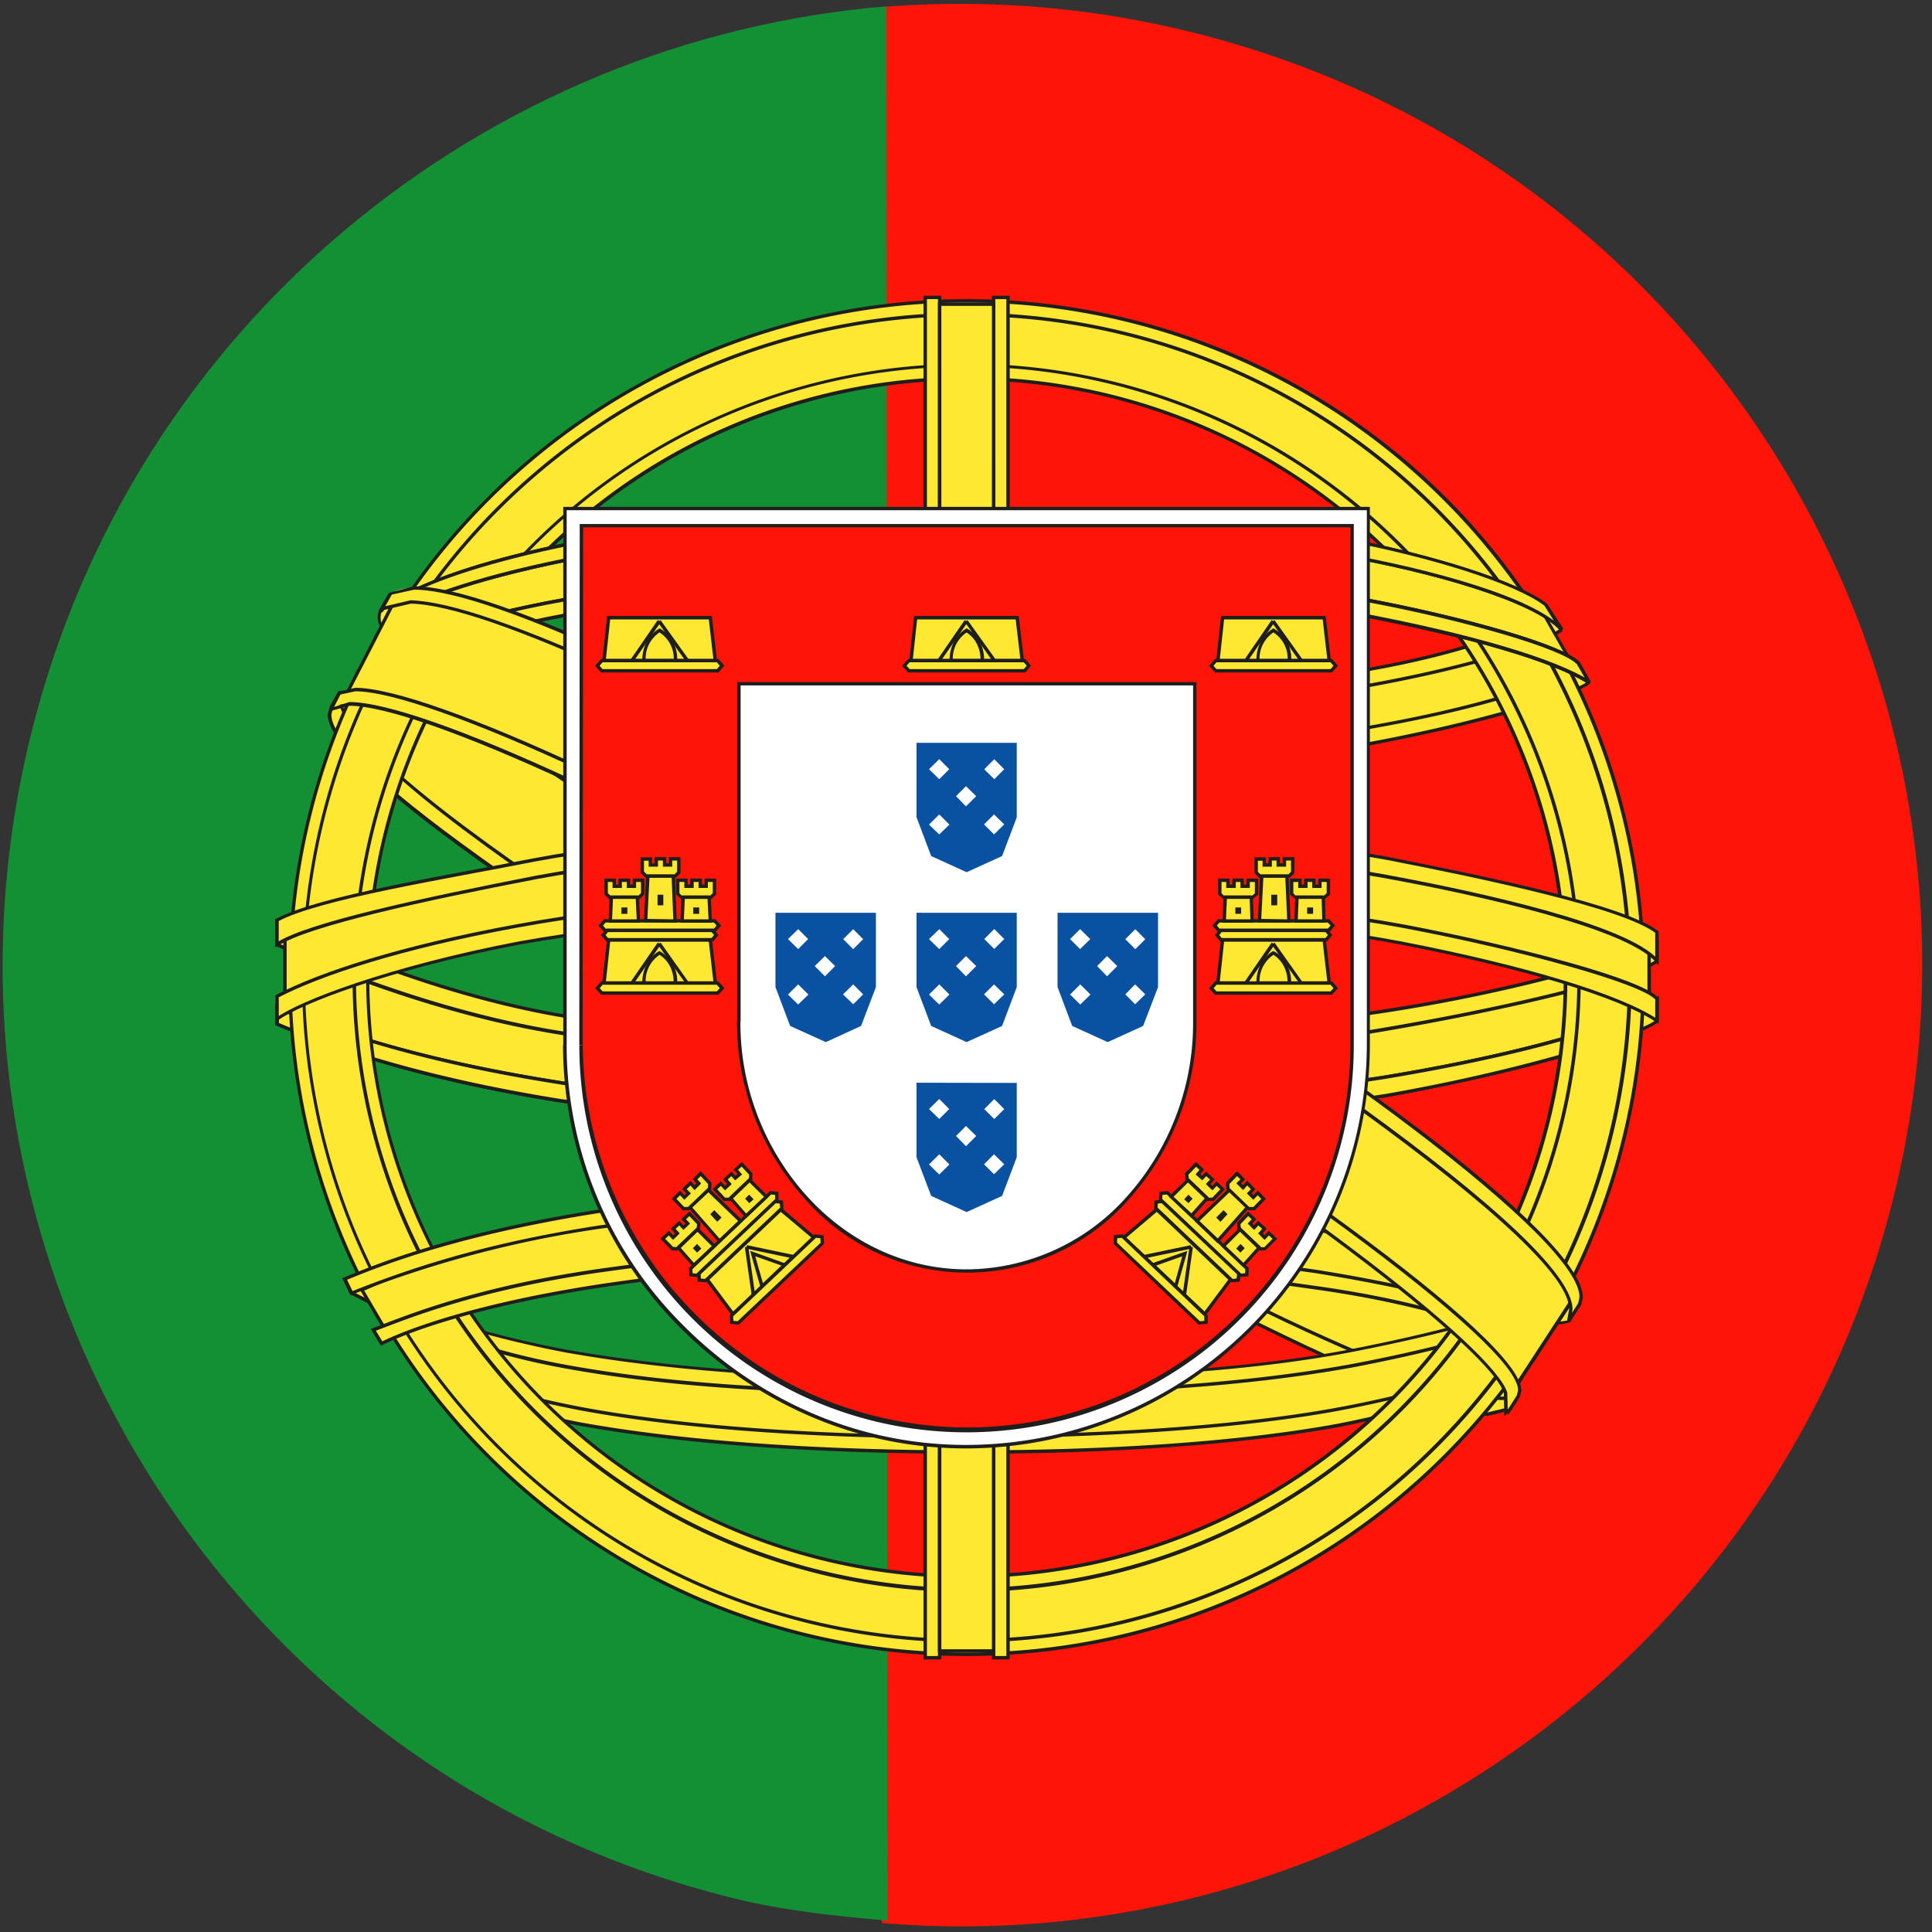 <svg id="Capa_1" data-name="Capa 1" xmlns="http://www.w3.org/2000/svg" viewBox="0 0 396.85 396.85"><rect x="0" y="0" width="396.85" height="396.85" fill="#333333" stroke="none"/><defs><style>.cls-1{fill:#ffe831;}.cls-2{fill:#1e1e1e;}.cls-3{fill:#ff1507;}.cls-4{fill:#138f34;}.cls-5{fill:#fff;}.cls-6{fill:#0a51a1;}</style></defs><title>portuguese</title><polygon class="cls-1" points="176.25 131.95 198.86 131.95 199.73 132.91 198.86 133.88 176.25 133.88 175.38 132.91 176.25 131.95"/><polygon class="cls-2" points="176.25 131.95 176.25 132.3 198.68 132.3 199.25 132.91 198.68 133.53 176.38 133.53 175.86 132.91 176.52 132.18 176.25 131.95 176.25 132.3 176.25 131.95 175.99 131.74 175.12 132.7 174.9 132.91 175.99 134.09 176.08 134.23 198.86 134.23 198.99 134.23 199.99 133.14 200.21 132.91 199.12 131.74 198.99 131.6 176.25 131.6 176.08 131.6 175.99 131.74 176.25 131.95"/><polygon class="cls-1" points="176.78 133.88 198.38 133.88 199.2 134.84 198.38 135.84 176.78 135.84 175.95 134.84 176.78 133.88"/><polygon class="cls-2" points="176.78 133.88 176.78 134.23 198.2 134.23 198.73 134.84 198.2 135.49 176.95 135.49 176.38 134.84 177.04 134.09 176.78 133.88 176.78 134.23 176.78 133.88 176.52 133.66 175.69 134.62 175.51 134.84 176.52 136.06 176.6 136.19 198.38 136.19 198.55 136.19 199.47 135.05 199.64 134.84 198.64 133.66 198.55 133.53 176.78 133.53 176.6 133.53 176.52 133.66 176.78 133.88"/><polygon class="cls-1" points="190.31 122.71 190.7 131.96 184.72 131.91 185.11 122.71 190.31 122.71"/><polygon class="cls-2" points="189.96 122.71 190.35 131.6 185.07 131.56 185.46 123.06 190.3 123.06 190.3 122.36 185.11 122.36 184.76 122.36 184.37 131.91 184.37 132.26 190.7 132.3 191.04 132.3 190.65 122.71 189.96 122.71"/><polygon class="cls-1" points="183.98 119.22 185.59 119.22 185.59 120.43 186.81 120.43 186.81 119.22 188.56 119.22 188.56 120.43 189.78 120.43 189.78 119.22 191.48 119.22 191.48 122.01 190.74 122.71 184.72 122.71 183.98 122.01 183.94 119.22 183.98 119.22"/><polygon class="cls-2" points="183.98 119.22 183.98 119.57 185.24 119.57 185.24 120.43 185.24 120.78 186.81 120.78 187.16 120.78 187.16 119.57 188.21 119.57 188.21 120.43 188.21 120.78 189.78 120.78 190.13 120.78 190.13 119.57 191.13 119.57 191.13 121.88 190.61 122.36 184.72 122.36 184.33 121.88 184.28 119.22 183.94 119.22 183.94 119.57 183.98 119.57 183.98 119.22 183.98 118.87 183.94 118.87 183.59 118.87 183.63 122.01 183.63 122.14 184.5 122.97 184.59 123.06 190.74 123.06 191.7 122.27 191.83 122.14 191.83 119.22 191.83 118.87 189.78 118.87 189.43 118.87 189.43 120.09 188.91 120.09 188.91 119.22 188.91 118.87 186.81 118.87 186.47 118.87 186.47 120.09 185.94 120.09 185.94 119.22 185.94 118.87 183.98 118.87 183.98 119.22"/><rect class="cls-2" x="187.07" y="126.59" width="1.22" height="2.14"/><polygon class="cls-1" points="191.26 123.58 192.92 123.58 192.92 124.8 194.15 124.8 194.15 123.58 195.89 123.58 195.89 124.8 197.11 124.8 197.11 123.58 198.81 123.58 198.81 126.37 198.07 127.07 192.05 127.07 191.26 126.37 191.26 123.58"/><polygon class="cls-2" points="191.26 123.58 191.26 123.92 192.57 123.92 192.57 124.8 192.57 125.15 194.15 125.15 194.49 125.15 194.49 123.92 195.54 123.92 195.54 124.8 195.54 125.15 197.11 125.15 197.46 125.15 197.46 123.92 198.46 123.92 198.46 126.24 197.94 126.72 192.05 126.72 191.61 126.24 191.61 123.58 191.26 123.58 191.26 123.92 191.26 123.58 190.91 123.58 190.91 126.37 190.91 126.5 191.83 127.33 198.07 127.42 199.03 126.63 199.16 126.5 199.16 123.58 199.16 123.23 197.11 123.23 196.76 123.23 196.76 124.45 196.24 124.45 196.24 123.58 196.24 123.23 194.15 123.23 193.79 123.23 193.79 124.45 193.27 124.45 193.27 123.58 193.27 123.23 191.26 123.23 190.91 123.23 190.91 123.58 191.26 123.58"/><polygon class="cls-1" points="197.72 127.07 197.9 131.95 192.18 131.95 192.36 127.07 197.72 127.07"/><polygon class="cls-2" points="197.37 127.07 197.55 131.6 192.53 131.6 192.7 127.42 197.72 127.42 197.72 126.72 192.36 126.72 192 126.72 191.83 131.95 191.83 132.31 197.9 132.31 198.24 132.31 198.07 127.07 197.37 127.07"/><polygon class="cls-1" points="176.52 123.58 178.18 123.58 178.18 124.8 179.39 124.8 179.39 123.58 181.14 123.58 181.14 124.8 182.36 124.8 182.36 123.58 184.07 123.58 184.07 126.37 183.32 127.07 177.3 127.07 176.52 126.37 176.52 123.58"/><polygon class="cls-2" points="176.52 123.58 176.52 123.92 177.82 123.92 177.82 124.8 177.82 125.15 179.39 125.15 179.74 125.15 179.74 123.92 180.79 123.92 180.79 124.8 180.79 125.15 182.36 125.15 182.71 125.15 182.71 123.92 183.71 123.92 183.71 126.24 183.19 126.72 177.3 126.72 176.87 126.24 176.87 123.58 176.52 123.58 176.52 123.92 176.52 123.58 176.17 123.58 176.17 126.37 176.17 126.5 177.08 127.33 183.32 127.42 184.28 126.63 184.41 126.5 184.41 123.58 184.41 123.23 182.36 123.23 182.01 123.23 182.01 124.45 181.49 124.45 181.49 123.58 181.49 123.23 179.39 123.23 179.05 123.23 179.05 124.45 178.52 124.45 178.52 123.58 178.52 123.23 176.52 123.23 176.17 123.23 176.17 123.58 176.52 123.58"/><polygon class="cls-1" points="182.97 127.07 183.15 131.95 177.43 131.95 177.61 127.07 182.97 127.07"/><polygon class="cls-2" points="182.63 127.07 182.8 131.6 177.78 131.6 177.96 127.42 182.97 127.42 182.97 126.72 177.61 126.72 177.26 126.72 177.08 131.95 177.08 132.31 183.15 132.31 183.5 132.31 183.32 127.07 182.63 127.07"/><rect class="cls-2" x="194.4" y="129.16" width="1.22" height="1.31"/><rect class="cls-2" x="179.7" y="129.16" width="1.18" height="1.31"/><polygon class="cls-1" points="239.35 131.95 261.91 131.95 262.78 132.91 261.91 133.88 239.35 133.88 238.47 132.91 239.35 131.95"/><polygon class="cls-2" points="239.35 131.95 239.35 132.31 261.73 132.31 262.3 132.91 261.73 133.53 239.48 133.53 238.96 132.91 239.61 132.18 239.35 131.95 239.35 132.31 239.35 131.95 239.09 131.74 238.21 132.7 237.99 132.91 239.09 134.09 239.17 134.23 261.91 134.23 262.08 134.23 263.04 133.14 263.26 132.91 262.17 131.74 262.04 131.6 239.35 131.6 239.17 131.6 239.09 131.74 239.35 131.95"/><polygon class="cls-1" points="239.78 133.88 261.43 133.88 262.21 134.84 261.43 135.84 239.78 135.84 239 134.84 239.78 133.88"/><polygon class="cls-2" points="239.78 133.88 239.78 134.23 261.25 134.23 261.77 134.84 261.25 135.49 239.96 135.49 239.44 134.84 240.04 134.09 239.78 133.88 239.78 134.23 239.78 133.88 239.52 133.66 238.74 134.62 238.56 134.84 239.52 136.06 239.61 136.19 261.43 136.19 261.6 136.19 262.47 135.05 262.65 134.84 261.69 133.66 261.6 133.53 239.78 133.53 239.61 133.53 239.52 133.66 239.78 133.88"/><polygon class="cls-1" points="253.35 122.71 253.75 131.96 247.72 131.91 248.16 122.71 253.35 122.71"/><polygon class="cls-2" points="253 122.71 253.4 131.61 248.07 131.56 248.51 123.06 253.35 123.06 253.35 122.36 248.16 122.36 247.81 122.36 247.38 131.91 247.33 132.26 253.75 132.3 254.1 132.3 253.7 122.71 253 122.71"/><polygon class="cls-1" points="247.03 119.22 248.69 119.22 248.69 120.43 249.91 120.43 249.91 119.22 251.56 119.22 251.56 120.43 252.83 120.43 252.83 119.22 254.53 119.22 254.53 122.01 253.79 122.71 247.77 122.71 247.03 122.01 247.03 119.22"/><polygon class="cls-2" points="247.03 119.22 247.03 119.57 248.34 119.57 248.34 120.43 248.34 120.78 249.91 120.78 250.25 120.78 250.25 119.57 251.22 119.57 251.22 120.43 251.22 120.78 252.83 120.78 253.18 120.78 253.18 119.57 254.18 119.57 254.18 121.88 253.66 122.36 247.77 122.36 247.38 121.88 247.38 119.22 247.03 119.22 247.03 119.57 247.03 119.22 246.68 119.22 246.68 122.01 246.68 122.14 247.51 122.97 247.64 123.06 253.79 123.06 254.75 122.27 254.88 122.14 254.88 119.22 254.88 118.87 252.83 118.87 252.48 118.87 252.48 120.09 251.91 120.09 251.91 119.22 251.91 118.87 249.91 118.87 249.56 118.87 249.56 120.09 249.04 120.09 249.04 119.22 249.04 118.87 247.03 118.87 246.68 118.87 246.68 119.22 247.03 119.22"/><rect class="cls-2" x="250.13" y="126.59" width="1.22" height="2.14"/><polygon class="cls-1" points="254.31 123.58 256.01 123.58 256.01 124.8 257.24 124.8 257.24 123.58 258.9 123.58 258.9 124.8 260.12 124.8 260.12 123.58 261.86 123.58 261.86 126.37 261.12 127.07 255.1 127.07 254.31 126.37 254.31 123.58"/><polygon class="cls-2" points="254.31 123.58 254.31 123.92 255.67 123.92 255.67 124.8 255.67 125.15 257.24 125.15 257.58 125.15 257.58 123.92 258.55 123.92 258.55 124.8 258.55 125.15 260.12 125.15 260.47 125.15 260.47 123.92 261.51 123.92 261.51 126.24 260.99 126.72 255.1 126.72 254.66 126.24 254.66 123.58 254.31 123.58 254.31 123.92 254.31 123.58 253.96 123.58 253.96 126.37 253.96 126.5 254.88 127.33 261.12 127.42 262.08 126.63 262.21 126.5 262.21 123.58 262.21 123.23 260.12 123.23 259.77 123.23 259.77 124.45 259.24 124.45 259.24 123.58 259.24 123.23 257.24 123.23 256.89 123.23 256.89 124.45 256.37 124.45 256.37 123.58 256.37 123.23 254.31 123.23 253.96 123.23 253.96 123.58 254.31 123.58"/><polygon class="cls-1" points="260.82 127.07 260.95 131.95 255.23 131.95 255.4 127.07 260.82 127.07"/><polygon class="cls-2" points="260.47 127.07 260.6 131.6 255.58 131.6 255.75 127.42 260.82 127.42 260.82 126.72 255.4 126.72 255.06 126.72 254.88 131.95 254.88 132.31 260.95 132.31 261.29 132.31 261.16 127.07 260.47 127.07"/><polygon class="cls-1" points="239.57 123.58 241.22 123.58 241.22 124.8 242.49 124.8 242.49 123.58 244.15 123.58 244.15 124.8 245.37 124.8 245.37 123.58 247.12 123.58 247.12 126.37 246.37 127.07 240.35 127.07 239.57 126.37 239.57 123.58"/><polygon class="cls-2" points="239.57 123.58 239.57 123.92 240.88 123.92 240.88 124.8 240.88 125.15 242.49 125.15 242.84 125.15 242.84 123.92 243.8 123.92 243.8 124.8 243.8 125.15 245.37 125.15 245.72 125.15 245.72 123.92 246.76 123.92 246.76 126.24 246.24 126.72 240.35 126.72 239.91 126.24 239.91 123.58 239.57 123.58 239.57 123.92 239.57 123.58 239.22 123.58 239.22 126.37 239.22 126.5 240.13 127.33 246.37 127.42 247.33 126.63 247.47 126.5 247.47 123.58 247.47 123.23 245.37 123.23 245.02 123.23 245.02 124.45 244.5 124.45 244.5 123.58 244.5 123.23 242.49 123.23 242.14 123.23 242.14 124.45 241.57 124.45 241.57 123.58 241.57 123.23 239.57 123.23 239.22 123.23 239.22 123.58 239.57 123.58"/><polygon class="cls-1" points="246.02 127.07 246.2 131.95 240.48 131.95 240.66 127.07 246.02 127.07"/><polygon class="cls-2" points="245.68 127.07 245.85 131.6 240.83 131.6 241.01 127.42 246.02 127.42 246.02 126.72 240.66 126.72 240.31 126.72 240.13 131.95 240.13 132.31 246.2 132.31 246.55 132.31 246.37 127.07 245.68 127.07"/><rect class="cls-2" x="257.5" y="129.16" width="1.22" height="1.31"/><rect class="cls-2" x="242.75" y="129.16" width="1.18" height="1.31"/><polygon class="cls-1" points="113.25 131.95 135.81 131.95 136.68 132.91 135.81 133.88 113.25 133.88 112.38 132.91 113.25 131.95"/><polygon class="cls-2" points="113.25 131.95 113.25 132.3 135.63 132.3 136.2 132.91 135.63 133.53 113.38 133.53 112.86 132.91 113.51 132.18 113.25 131.95 113.25 132.3 113.25 131.95 112.99 131.74 112.11 132.7 111.9 132.91 112.99 134.09 113.07 134.23 135.81 134.23 135.98 134.23 136.94 133.14 137.16 132.91 136.07 131.74 135.94 131.6 113.25 131.6 113.07 131.6 112.99 131.74 113.25 131.95"/><polygon class="cls-1" points="113.73 133.88 135.33 133.88 136.16 134.84 135.33 135.84 113.73 135.84 112.9 134.84 113.73 133.88"/><polygon class="cls-2" points="113.73 133.88 113.73 134.23 135.15 134.23 135.72 134.84 135.15 135.49 113.91 135.49 113.34 134.84 113.99 134.09 113.73 133.88 113.73 134.23 113.73 133.88 113.47 133.66 112.64 134.62 112.42 134.84 113.47 136.06 113.55 136.19 135.33 136.19 135.5 136.19 136.42 135.05 136.59 134.84 135.59 133.66 135.5 133.53 113.73 133.53 113.55 133.53 113.47 133.66 113.73 133.88"/><polygon class="cls-1" points="127.3 122.71 127.65 131.96 121.63 131.91 122.06 122.71 127.3 122.71"/><polygon class="cls-2" points="126.95 122.71 127.3 131.6 121.98 131.56 122.41 123.06 127.3 123.06 127.3 122.36 122.06 122.36 121.71 122.36 121.28 131.91 121.23 132.26 127.65 132.3 128 132.3 127.65 122.71 126.95 122.71"/><polygon class="cls-1" points="120.93 119.22 122.59 119.22 122.59 120.43 123.81 120.43 123.81 119.22 125.51 119.22 125.51 120.43 126.73 120.43 126.73 119.22 128.43 119.22 128.43 122.01 127.69 122.71 121.71 122.71 120.93 122.01 120.93 119.22"/><polygon class="cls-2" points="120.93 119.22 120.93 119.57 122.24 119.57 122.24 120.43 122.24 120.78 123.81 120.78 124.16 120.78 124.16 119.57 125.16 119.57 125.16 120.43 125.16 120.78 126.73 120.78 127.08 120.78 127.08 119.57 128.08 119.57 128.08 121.88 127.56 122.36 121.71 122.36 121.28 121.88 121.28 119.22 120.93 119.22 120.93 119.57 120.93 119.22 120.58 119.22 120.58 122.01 120.58 122.14 121.5 122.97 127.69 123.06 127.82 123.06 128.65 122.27 128.78 122.14 128.78 119.22 128.78 118.87 126.73 118.87 126.38 118.87 126.38 120.09 125.86 120.09 125.86 119.22 125.86 118.87 123.81 118.87 123.46 118.87 123.46 120.09 122.94 120.09 122.94 119.22 122.94 118.87 120.93 118.87 120.58 118.87 120.58 119.22 120.93 119.22"/><rect class="cls-2" x="124.07" y="126.59" width="1.18" height="2.14"/><polygon class="cls-1" points="128.21 123.58 129.92 123.58 129.92 124.8 131.14 124.8 131.14 123.58 132.84 123.58 132.84 124.8 134.06 124.8 134.06 123.58 135.76 123.58 135.76 126.37 135.02 127.07 129 127.07 128.21 126.37 128.21 123.58"/><polygon class="cls-2" points="128.21 123.58 128.21 123.92 129.57 123.92 129.57 124.8 129.57 125.15 131.14 125.15 131.49 125.15 131.49 123.92 132.49 123.92 132.49 124.8 132.49 125.15 134.06 125.15 134.41 125.15 134.41 123.92 135.41 123.92 135.41 126.24 134.89 126.72 129 126.72 128.56 126.24 128.56 123.58 128.21 123.58 128.21 123.92 128.21 123.58 127.86 123.58 127.86 126.37 127.86 126.5 128.78 127.33 135.02 127.42 135.15 127.42 135.98 126.63 136.11 126.5 136.11 123.58 136.11 123.23 134.06 123.23 133.71 123.23 133.71 124.45 133.19 124.45 133.19 123.58 133.19 123.23 131.14 123.23 130.79 123.23 130.79 124.45 130.26 124.45 130.26 123.58 130.26 123.23 128.21 123.23 127.86 123.23 127.86 123.58 128.21 123.58"/><polygon class="cls-1" points="134.67 127.07 134.89 131.95 129.13 131.95 129.31 127.07 134.67 127.07"/><polygon class="cls-2" points="134.32 127.07 134.54 131.6 129.48 131.6 129.66 127.42 134.67 127.42 134.67 126.72 129.31 126.72 128.96 126.72 128.78 131.95 128.78 132.31 134.89 132.31 135.24 132.31 135.02 127.07 134.32 127.07"/><polygon class="cls-1" points="113.51 123.58 115.17 123.58 115.17 124.8 116.39 124.8 116.39 123.58 118.09 123.58 118.09 124.8 119.31 124.8 119.31 123.58 121.02 123.58 121.02 126.37 120.27 127.07 114.25 127.07 113.51 126.37 113.51 123.58"/><polygon class="cls-2" points="113.51 123.58 113.51 123.92 114.82 123.92 114.82 124.8 114.82 125.15 116.39 125.15 116.74 125.15 116.74 123.92 117.74 123.92 117.74 124.8 117.74 125.15 119.31 125.15 119.67 125.15 119.67 123.92 120.67 123.92 120.67 126.24 120.14 126.72 114.38 126.72 113.86 126.24 113.86 123.58 113.51 123.58 113.51 123.92 113.51 123.58 113.16 123.58 113.16 126.37 113.16 126.5 113.99 127.33 114.12 127.42 120.27 127.42 120.4 127.42 121.23 126.63 121.36 126.5 121.36 123.58 121.36 123.23 119.31 123.23 118.97 123.23 118.97 124.45 118.44 124.45 118.44 123.58 118.44 123.23 116.39 123.23 116.04 123.23 116.04 124.45 115.52 124.45 115.52 123.58 115.52 123.23 113.51 123.23 113.16 123.23 113.16 123.58 113.51 123.58"/><polygon class="cls-1" points="119.92 127.07 120.14 131.95 114.38 131.95 114.56 127.07 119.92 127.07"/><polygon class="cls-2" points="119.58 127.07 119.8 131.6 114.73 131.6 114.91 127.42 119.92 127.42 119.92 126.72 114.56 126.72 114.21 126.72 114.03 131.95 114.03 132.31 120.14 132.31 120.49 132.31 120.27 127.07 119.58 127.07"/><rect class="cls-2" x="131.4" y="129.16" width="1.22" height="1.31"/><rect class="cls-2" x="116.65" y="129.16" width="1.22" height="1.31"/><path class="cls-3" d="M244.8,6.62a197.22,197.22,0,0,0-63.67-5.17V395c94.93,8,184.26-53.9,207.88-149.34C415.2,139.83,350.66,32.8,244.8,6.62"/><path class="cls-4" d="M182.08,1.31C99.94,8.07,27.26,66.36,6.37,150.83c-26.21,105.85,38.36,212.88,144.2,239.06,10.41,2.58,21.36,3.74,31.72,4.61Z"/><path class="cls-1" d="M309.17,288.85C266.49,287.54,70.93,165.45,69.58,146l10.78-18c19.42,28.19,219.39,146.91,239,142.72Z"/><path class="cls-2" d="M309.17,288.5C266.84,287.36,70.93,164.89,69.93,146l-.35,0,.3.18,10.78-18-.3-.18-.31.22C99.38,156.12,292.5,271.09,318.2,271.18l1.22-.09,0-.35-.31-.17-10.21,18.11.61.35,10.21-18.11.35-.65-.7.13-1.14.09c-25,.13-218.73-115.15-237.54-142.68l-.35-.44-11,18.5,0,.09V146c1.7,20,196.92,141.68,239.94,143.16Z"/><path class="cls-1" d="M310.17,289.37l-4.62,1.13c-15.93-1.79-64.36-25.35-121.65-59.64C117.27,190.94,62.2,154.63,68.14,145.12l1.66-2.88.31.09c-5.37,16.15,108.69,81.29,115.37,85.48C251.4,268.69,307,292.51,312,286.32l-1.79,3.1ZM78.09,125.58c-3.8,10.3,51.05,44.2,117.07,84.34s123,65,127.15,61.43l1.92-3.58-5.71.7c-17.85-5.15-64.31-26.49-122-61.44S88.82,139.93,81.05,126.27l-.87-4H80l-1.66,2.88Z"/><path class="cls-2" d="M310.17,289.37l-.09-.35-4.62,1.13c-15.62-1.74-64.14-25.3-121.39-59.6-63.31-37.83-116.24-72.82-116-83.82l.39-1.44L70,142.64l0,0,.09-.35-.35-.13-.17,1.31c.22,18.46,109.17,80.37,115.71,84.61,59,36.56,109.65,59.47,123.44,59.51l3.49-1.09-.26-.22-.3-.17-1.79,3.1.3.17h.35v-.48l-.44.09.09.35h-.35v1.35l2.44-4.24-.57-.39-3,.83c-13.35,0-64.18-22.86-123.09-59.43-6.5-4-115.63-66.63-115.37-84l.17-1,.09-.35-.65-.22-.26,0-1.79,3.1-.48,1.79c.22,12,53,46.38,116.37,84.43C241.06,265.46,289.4,289,305.5,290.86l4.75-1.13-.09-.35h0ZM78.09,125.58l-.31-.13-.22,1.22c.22,12,53.54,44.59,117.42,83.56C256.85,247.88,310.6,272,320.86,272l1.66-.39,2-3.67.31-.61-6.37.79c-17.63-5.11-64.1-26.44-121.74-61.4S89,139.58,81.36,126.1l-.83-3.93-.09-.26h-.66L78,125l-.26.44.31.17.3.18.26-.44,1.66-2.88-.31-.17v.34h.18v-.34l-.35.09.87,4c8,13.92,58,46,115.67,81s104.11,56.29,122,61.48l5.19-.61-1.62,3-1.13.17c-9.73,0-63.75-24.13-125.53-61.74-63.84-38.71-117.29-72-117.07-82.95l.13-1Z"/><path class="cls-1" d="M196.59,297.1c51.49.26,96.38-7.29,116.94-17.94L321,266.07c-17.85,9.73-66.28,19.85-124.31,18.32-47.3-.3-97.78-5.24-122-18.94l11,15.18c19.68,10.91,66.71,16.41,111,16.45"/><path class="cls-2" d="M196.59,297.44h2.57c50.44,0,94.2-7.46,114.54-18l7.59-13.22.56-1-1,.57c-16.5,9-59.73,18.46-112.44,18.42L196.68,284c-47.25-.3-97.74-5.24-121.82-18.89l-.43.52,11,15.18c19.9,11,66.93,16.54,111.22,16.58v-.7c-44.2,0-91.24-5.54-110.79-16.4l-10.86-15.1-.26.22-.17.3c24.35,13.74,74.83,18.67,122.17,19l11.69.13c52.84,0,96-9.38,112.79-18.5l-.18-.3-.31-.17L313.22,279c-19.94,10.26-63.71,17.76-114.06,17.76h-2.57Z"/><path class="cls-1" d="M197.29,298.27c-29.67-.09-57.07-1.92-78.37-5.8-15.45-3.05-25.74-6.76-33.34-10.77l-2.88-4.36c5.54,3.58,16.53,8.16,36.7,12,21.16,3.93,48.39,5.72,77.89,5.8,28.1-.22,54.63-1.7,76.1-5.45,18.37-3.32,39.18-9.17,44.68-15.41l-3.23,5.24c-6.2,4.67-23,9.91-40.1,13.26-21.64,3.93-49.35,5.5-77.45,5.45m0-12c-32.73-.22-58.73-1.44-81.59-5.68a154.8,154.8,0,0,1-43.5-15l-1.35-2.92c4,3,22.08,10.43,45.42,14.83,22.12,3.93,47.87,5.67,81,5.58,29.19,0,57.51-1.3,79.89-5.58s39.57-9.38,46.55-14l-2.22,4c-2.83,3.23-22.86,9.12-43.89,13.09-22.56,4.1-50.92,5.76-80.29,5.72"/><path class="cls-2" d="M197.29,297.92c-29.67-.09-57-1.92-78.32-5.8-15.4-3.05-25.66-6.72-33.2-10.73L83,277.16l-.31.17-.18.3c5.59,3.58,16.62,8.2,36.79,12.09,21.2,3.93,48.47,5.72,78,5.8,28.1-.22,54.67-1.71,76.14-5.46,18.41-3.36,39.23-9.12,44.9-15.53l-.27-.22-.3-.17-3.23,5.24c-6,4.49-22.82,9.77-39.88,13.09-21.29,3.89-48.52,5.45-76.23,5.45h-1.13v.7h1.13c27.71,0,55-1.57,76.36-5.45,17.1-3.4,33.95-8.59,40.27-13.35l3.31-5.32-.57-.39c-5.32,6.07-26.14,12-44.46,15.27-21.47,3.75-48,5.23-76.05,5.45-29.5-.09-56.68-1.88-77.84-5.8-20.11-3.89-31.07-8.47-36.56-12l-.48.48,2.88,4.36c7.77,4.14,18.11,7.9,33.55,10.95,21.34,3.89,48.78,5.72,78.45,5.8Zm0-11.65v-.35c-32.73-.22-58.69-1.44-81.55-5.67a154,154,0,0,1-43.37-15l-1.22-2.75-.3.13-.22.26c4.15,3.1,22.17,10.47,45.55,14.92,21.64,3.84,46.73,5.58,78.71,5.58h3.71c28.71,0,56.5-1.39,78.58-5.58,22.3-4.32,39.62-9.38,46.69-14.05l-.17-.3-.31-.17-2.22,4c-2.53,3-22.69,9-43.64,12.92-22.25,4.06-50.18,5.72-79.11,5.72h-1.13v.7h1.13c29,0,56.9-1.66,79.2-5.71,21.12-4,41-9.82,44.11-13.22l2.27-4-.48-.48c-6.9,4.58-24.22,9.68-46.43,14-22,4.19-49.78,5.58-78.5,5.58h-3.71c-32,0-57-1.74-78.58-5.58-23.25-4.36-41.36-11.83-45.25-14.75l-.52.39,1.35,2.93A151.61,151.61,0,0,0,115.65,281c22.87,4.23,48.91,5.45,81.64,5.67Z"/><path class="cls-1" d="M198.21,229.81c47.6-.4,106.77-6.68,140.54-20.46v-12c-20,11.26-86.74,18.72-140.93,19.81-64.14-.61-116.24-9.34-138.93-24.87l-.35,15.53c41.71,18,84.73,21.82,139.67,22"/><path class="cls-2" d="M198.21,230.16c47.65-.4,106.81-6.68,140.67-20.51l.22-.09V196.7l-.53.3c-19.81,11.17-86.61,18.68-140.76,19.77-64.1-.61-116.2-9.34-138.76-24.83l-.52-.35-.35,16.19V208l.22.09c41.76,18.06,84.87,21.86,139.8,22.08v-.7c-54.93-.22-97.87-4-139.54-22l-.13.3h.35l.35-15.53h-.35l-.22.31c22.86,15.57,75,24.3,139.15,24.91,54.24-1.09,121-8.51,141.11-19.86l-.17-.3h-.35v12h.35l-.13-.31c-33.68,13.74-92.85,20-140.41,20.42Z"/><path class="cls-1" d="M340.36,209.65c-1.18,1.92-23.26,9.64-55.72,15.4a561.84,561.84,0,0,1-86.57,6.41,598.16,598.16,0,0,1-82.95-5.37C81.05,220.65,63.42,213,56.92,210.35V207c18.72,7.68,38,12.26,58.73,15.49a582.71,582.71,0,0,0,82.29,5.37,563.54,563.54,0,0,0,86-6.5c33.29-5.45,53.84-12.57,56.42-15.84Z"/><path class="cls-2" d="M340.36,209.65l-.31-.17c-.83,1.61-23.12,9.56-55.46,15.23a561.38,561.38,0,0,1-86.52,6.41h-.87a599.07,599.07,0,0,1-82-5.37c-34-5.45-51.62-13-58.12-15.71l-.13.31h.35V207h-.35l-.13.31c18.76,7.72,38,12.3,58.82,15.53a580.26,580.26,0,0,0,80.63,5.37h1.7a564.09,564.09,0,0,0,86-6.5c33.38-5.5,53.8-12.48,56.64-16l-.26-.22H340v4.14h.35l-.31-.17.31.17h.35V204.5l-.61.79c-2.31,3.05-23,10.3-56.2,15.71a562.72,562.72,0,0,1-86,6.5h-1.7a579.64,579.64,0,0,1-80.55-5.37c-20.68-3.23-40-7.81-58.64-15.45l-.48-.22v4.1l.22.09c6.5,2.66,24.17,10.34,58.29,15.8a601.6,601.6,0,0,0,82.12,5.36h.87a561.47,561.47,0,0,0,86.61-6.41c32.55-5.84,54.45-13.35,56-15.57l0-.09v-.09Z"/><path class="cls-1" d="M340.36,197.39c-3.62,3-28.06,9.47-59.65,14.66a562.89,562.89,0,0,1-82.29,5.84c-32.6.09-59.25-2.18-79.5-5.19-32.11-4.32-62-18.72-62-18.72l0-4.71s29.84,15.22,62.4,19.94c20.07,2.88,46.69,5.06,79.15,5a551.41,551.41,0,0,0,81.68-5.93c31.81-4.45,57.68-12.78,60.26-14.83Zm0,12.26c-1.18,1.88-23.26,9.64-55.72,15.4a561.84,561.84,0,0,1-86.57,6.41,598.16,598.16,0,0,1-82.95-5.37C81.05,220.65,63.42,213,56.92,210.35V207c18.72,7.68,38,12.26,58.73,15.49a582.71,582.71,0,0,0,82.29,5.37,563.54,563.54,0,0,0,86-6.5c33.29-5.45,53.84-12.57,56.42-15.84Z"/><path class="cls-2" d="M340.36,197.39l-.22-.26c-3.4,2.84-28,9.42-59.47,14.57a562.28,562.28,0,0,1-82.25,5.85h-1.83c-31.72,0-57.77-2.23-77.62-5.2-32-4.32-61.83-18.67-61.91-18.67l-.13.31h.35l0-4.71h-.35l-.17.3s29.89,15.27,62.53,20c19.9,2.84,46.21,5,78.23,5h1a552.41,552.41,0,0,0,81.72-5.93c31.9-4.49,57.64-12.74,60.43-14.92l-.22-.26H340v3.93h.35l-.22-.26.22.26h.35v-4.67l-.57.48c-2.36,1.92-28.36,10.34-60.08,14.75a551.42,551.42,0,0,1-81.64,5.93h-1c-32,0-58.3-2.18-78.15-5C86.85,204.16,57.1,189,57.05,189l-.52-.26,0,5.28v.22l.17.09s29.93,14.44,62.13,18.76c19.85,3,45.94,5.19,77.71,5.19h1.83a563.78,563.78,0,0,0,82.34-5.84c31.63-5.24,56-11.65,59.82-14.75l.13-.09v-.17Zm0,12.26-.31-.17c-.83,1.57-23.12,9.56-55.46,15.23a561.38,561.38,0,0,1-86.52,6.41h-.87a599.07,599.07,0,0,1-82-5.37c-34-5.45-51.62-13-58.12-15.71l-.13.31h.35V207h-.35l-.13.31c18.76,7.72,38.09,12.3,58.82,15.53a580.26,580.26,0,0,0,80.63,5.37h1.7a564.09,564.09,0,0,0,86-6.5c33.38-5.5,53.8-12.48,56.64-16l-.26-.22H340v4.14h.35l-.31-.17.31.17h.35V204.5l-.61.79c-2.31,3.05-23,10.3-56.2,15.71a562.72,562.72,0,0,1-86,6.5h-1.7a579.64,579.64,0,0,1-80.55-5.37c-20.64-3.23-40-7.81-58.64-15.45l-.48-.22v4.1l.22.09c6.5,2.66,24.17,10.34,58.29,15.8a601.6,601.6,0,0,0,82.12,5.36h.87a561.47,561.47,0,0,0,86.61-6.41c32.55-5.84,54.45-13.39,56-15.57l0-.09v-.09Z"/><path class="cls-1" d="M198.95,157.77c42.67-.3,95.38-5.8,125.66-17.89l-6.5-10.6c-17.93,9.91-70.9,16.45-119.51,17.41-57.51-.52-98.17-5.89-118.51-19.55l-6.15,11.3c37.39,15.84,75.7,19.2,125,19.33"/><path class="cls-2" d="M198.95,158.12c42.72-.3,95.42-5.8,125.79-17.93l.4-.13-6.72-11-.17-.3-.3.17c-17.76,9.82-70.77,16.41-119.33,17.36-57.47-.52-98.13-5.89-118.34-19.5l-.3-.17-6.33,11.61-.17.35.35.13c37.44,15.88,75.83,19.25,125.14,19.37v-.7c-49.3-.13-87.53-3.49-124.88-19.28l-.13.31.3.18,6.15-11.3-.31-.18-.22.31C100.38,141.15,141,146.52,198.6,147c48.65-1,101.58-7.51,119.68-17.45l-.17-.31-.3.18,6.5,10.6.31-.18-.13-.3c-30.19,12-82.9,17.54-125.53,17.84Z"/><path class="cls-1" d="M320.68,129.37c-3.27,2.57-19.37,8.34-47.78,12.83a504,504,0,0,1-73.78,5.19c-29.23,0-53.1-1.92-71.3-4.58-28.8-3.75-44.16-10.56-49.7-12.53l1.7-2.83c4.32,2.14,19.11,8.16,48.3,12.3,18,2.53,41.89,4.41,71,4.41a500.1,500.1,0,0,0,73.22-5.24c28.53-3.88,43.89-11.17,46.25-13Zm5.67,10.78c-1,1.66-20.77,8.47-49.92,13.52a517.8,517.8,0,0,1-77.67,5.59,545.43,545.43,0,0,1-74.35-4.71c-30.59-4.8-46.38-11.43-52.19-13.79l1.4-3c16.84,6.72,32.68,10.74,51.23,13.62a552.36,552.36,0,0,0,73.83,4.71,519,519,0,0,0,77.14-5.76c29.85-4.8,46.16-11,48.44-13.87Z"/><path class="cls-2" d="M320.46,129.11c-3.1,2.45-19.24,8.29-47.6,12.74A503.18,503.18,0,0,1,199.12,147h-1c-28.8,0-52.31-2-70.29-4.58-28.76-3.75-44.07-10.52-49.61-12.52l-.13.34.31.17,1.7-2.83-.3-.17-.17.3c4.36,2.18,19.2,8.2,48.43,12.35,18,2.53,41.93,4.41,71,4.41a501,501,0,0,0,73.26-5.24c28.58-3.93,43.94-11.17,46.42-13.13l-.22-.26-.31.17,2.1,3.49.61-.35-2.1-3.49-.22-.35-.31.26c-2.23,1.79-17.58,9.08-46.08,13a498.9,498.9,0,0,1-73.17,5.24c-29.1,0-53-1.88-70.94-4.41C99,135.26,84.24,129.24,80,127.14L79.7,127l-1.88,3.1-.22.35.39.13c5.55,2,20.95,8.82,49.79,12.57a495.44,495.44,0,0,0,70.38,4.58h1a504.5,504.5,0,0,0,73.83-5.19c28.45-4.54,44.51-10.25,48-12.92Zm5.89,11-.3-.17c-.66,1.35-20.64,8.38-49.65,13.35a517.2,517.2,0,0,1-77.62,5.59h-.92a545.56,545.56,0,0,1-73.39-4.71c-30.54-4.8-46.29-11.39-52.1-13.74l-.13.31.31.13,1.4-3-.31-.13-.13.31c16.88,6.76,32.73,10.78,51.31,13.66a552.82,552.82,0,0,0,73.87,4.71,519.88,519.88,0,0,0,77.18-5.76c29.93-4.84,46.17-10.91,48.65-14l-.26-.22-.31.18,2.09,3.67.3-.17-.3-.17.3.17.31-.17-2.09-3.66-.26-.44-.31.39c-2.05,2.66-18.45,9-48.21,13.75a519,519,0,0,1-77.1,5.76,551.31,551.31,0,0,1-73.78-4.71c-18.5-2.88-34.34-6.89-51.14-13.57l-.31-.13-1.53,3.27-.17.31.35.13c5.8,2.36,21.64,9,52.27,13.83a547.78,547.78,0,0,0,73.48,4.71h.92A519,519,0,0,0,276.48,154c29.24-5.14,48.82-11.74,50.18-13.7l.09-.17-.09-.17Z"/><path class="cls-1" d="M198.55,325.2A124.42,124.42,0,1,1,323,200.8,124.4,124.4,0,0,1,198.55,325.2m0-262.06A137.64,137.64,0,1,0,336.18,200.8,137.65,137.65,0,0,0,198.55,63.14"/><path class="cls-1" d="M198.55,64.58A136.22,136.22,0,1,0,334.82,200.8,136.27,136.27,0,0,0,198.55,64.58m139,136.22a139,139,0,1,1-139-139,139,139,0,0,1,139,139"/><path class="cls-2" d="M198.55,64.58v-.35A136.57,136.57,0,1,0,335.17,200.8,136.64,136.64,0,0,0,198.55,64.23v.7A135.87,135.87,0,1,1,62.64,200.8,136,136,0,0,1,198.55,64.93Zm139,136.22h-.35A138.66,138.66,0,1,1,198.55,62.13,138.78,138.78,0,0,1,337.22,200.8h.7A139.36,139.36,0,1,0,198.55,340.16,139.36,139.36,0,0,0,337.92,200.8Z"/><path class="cls-1" d="M198.55,77.75a123,123,0,1,0,123,123,123.07,123.07,0,0,0-123-123m125.79,123A125.79,125.79,0,1,1,198.55,75,125.81,125.81,0,0,1,324.35,200.8"/><path class="cls-2" d="M198.55,77.75V77.4A123.37,123.37,0,1,0,321.95,200.8,123.44,123.44,0,0,0,198.55,77.4v.7A122.67,122.67,0,1,1,75.86,200.8,122.87,122.87,0,0,1,198.55,78.1Zm125.79,123H324A125.44,125.44,0,1,1,198.55,75.31,125.61,125.61,0,0,1,324,200.8h.7A126.14,126.14,0,1,0,198.55,327,126.16,126.16,0,0,0,324.7,200.8Z"/><path class="cls-1" d="M197.12,171.43c58-.3,118.51,8.29,141.63,20.42v14.92c-20.12-11-76.1-22.6-141.55-20.9-53.28.35-110.09,6-138.67,21.6V190.24c23.47-12.44,88.7-18.72,138.58-18.81"/><path class="cls-2" d="M197.12,171.78h3c57,0,115.84,8.51,138.45,20.37l.18-.3h-.35v14.92h.35l.17-.31C320,196.13,270,185.35,210.12,185.35c-4.28,0-8.6,0-12.92.17-53.32.35-110.13,6-138.84,21.64l.17.31h.35V190.24h-.35l.17.3c23.3-12.39,88.57-18.67,138.41-18.76v-.7c-49.92.09-115.11,6.37-138.75,18.85l-.18.09v18l.52-.26c28.45-15.53,85.26-21.2,138.49-21.55,4.36-.13,8.64-.17,12.92-.17,59.78,0,109.78,10.77,128.45,21l.53.31V191.63l-.17-.09c-22.87-12-81.68-20.46-138.8-20.46h-3Z"/><path class="cls-1" d="M197.9,170.08c31.63-.09,62.92,1.75,87.27,6.24,19.24,3.79,48.26,9.77,55.2,15.1v5.93c-6.24-7.07-36-13.75-56.68-17.5-24.17-4.27-54.15-6-85.78-6.24-33.25.09-64,2.18-87.79,6.63-22.73,4.41-46.95,9.64-53.19,13.74v-5c8.6-4.62,35.21-8.86,52.67-12.31,24-4.49,54.89-6.54,88.31-6.63m0,13.7c33.07-.09,65,1.79,90.5,6.5,23.65,4.5,48.73,11.26,52,14.88v4.54c-7.85-5.24-27.4-11.08-52.49-16s-57.16-6.41-90.06-6.33c-37.31-.13-66.32,1.88-91.24,6.33-26.31,5-45.16,12.22-49.65,15.62v-4.71c8.77-4.62,25.66-10.12,49-14.4,25.74-4.8,55.06-6.29,92-6.46"/><path class="cls-2" d="M197.9,170.43H200c30.89,0,61.3,1.83,85.08,6.24,19.2,3.75,48.26,9.82,55,15l.22-.26H340v5.93h.35l.26-.22c-6.46-7.24-36.17-13.83-56.9-17.63-24.17-4.28-54.19-6-85.83-6.24-33.25.09-64,2.18-87.83,6.63-22.78,4.45-46.95,9.6-53.32,13.79l.17.31h.35v-5h-.35l.17.3c8.46-4.58,35.13-8.81,52.54-12.26,24-4.49,54.85-6.54,88.27-6.63v-.7c-33.42.09-64.36,2.14-88.36,6.63C92,179.81,65.47,184,56.75,188.71l-.17.09v5.84l.52-.35c6.11-4.06,30.37-9.34,53.06-13.7C134,176.15,164.65,174,197.9,174c31.63.26,61.57,2,85.74,6.24,20.64,3.71,50.44,10.48,56.46,17.37l.61.7v-7l-.13-.09c-7.11-5.45-36.08-11.35-55.37-15.19-23.82-4.4-54.28-6.24-85.17-6.24H197.9Zm0,13.35v.35h2.18c32.29,0,63.36,1.88,88.27,6.5,23.56,4.45,48.78,11.34,51.75,14.75l.26-.22H340v4.54h.35l.17-.31c-7.94-5.28-27.49-11.12-52.62-16-24.57-4.67-55.59-6.33-87.61-6.33h-5.89c-35.69,0-63.7,2-87.88,6.33-26.4,5.06-45.2,12.22-49.83,15.71l.22.26h.35v-4.71h-.35l.17.3c8.68-4.58,25.57-10.08,48.87-14.35,25.74-4.8,55-6.29,91.93-6.46v-.7c-36.91.17-66.28,1.66-92,6.46-23.39,4.28-40.27,9.77-49.13,14.44l-.17.09V210l.57-.43c4.36-3.32,23.26-10.56,49.48-15.53,24.13-4.32,52.14-6.33,87.79-6.33h5.89c32,0,63,1.66,87.53,6.33,25,4.88,44.6,10.73,52.36,15.92l.52.35V205l-.09-.09c-3.49-3.84-28.45-10.47-52.18-15-25-4.62-56.07-6.5-88.36-6.5H197.9Z"/><path class="cls-1" d="M198,106.59c52-.26,97.39,7.29,118.16,17.93l7.55,13.09c-18-9.73-67-19.86-125.66-18.33-47.78.31-98.87,5.24-124.48,18.94l9-15.14c21-10.86,70.64-16.45,115.41-16.49"/><path class="cls-2" d="M198,106.94h2.62c50.87,0,95.08,7.46,115.36,17.89l7.42,13,.31-.17.17-.31c-16.93-9.12-60.61-18.5-114-18.54l-11.82.17c-47.82.31-98.92,5.24-124.66,19l.17.3.31.17,9-15.14C103.65,112.57,153.26,107,198,106.94v-.7c-44.81,0-94.42,5.63-115.58,16.54l-9.16,15.27-.66,1.09,1.13-.61C99.2,124.88,150.29,119.95,198,119.64l11.82-.17c53.32,0,97,9.43,113.66,18.46l1.09.61-8.16-14.18c-20.68-10.65-64.88-18.11-115.84-18.11H198Z"/><path class="cls-1" d="M198.64,105.42c28.4,0,56.42,1.53,78.28,5.45,17.23,3.36,34.3,8.6,40.53,13.27l3.32,5.23c-5.59-6.24-26.62-12.13-45.2-15.4-21.69-3.75-48.52-5.24-76.92-5.45-29.8,0-57.38,1.88-78.72,5.8-20.38,3.88-33.55,8.46-39.09,12L83.67,122c7.72-4,20.12-7.73,35.78-10.78,21.51-3.93,49.22-5.72,79.19-5.8m0,12c29.67-.09,58.33,1.61,81.2,5.72,21.21,3.93,41.45,9.86,44.33,13.09l2.27,3.93c-7.06-4.58-24.56-9.69-47.08-14s-51.27-5.68-80.76-5.59c-33.51-.13-59.52,1.66-81.86,5.59-23.61,4.41-40,10.69-44.07,13.7l2.23-4.19c7.86-4,20.33-8.86,41.28-12.61,23.08-4.23,49.39-5.5,82.47-5.67"/><path class="cls-2" d="M198.64,105.77h1.13c28,0,55.55,1.57,77.1,5.45,17.19,3.32,34.26,8.59,40.36,13.18l3.23,5.15.31-.17.26-.22c-5.8-6.42-26.79-12.22-45.42-15.53-21.69-3.75-48.57-5.24-77-5.45-29.8,0-57.42,1.88-78.8,5.8-20.38,3.88-33.55,8.47-39.18,12.08l.17.3.31.18L84,122.17c7.51-3.84,19.9-7.55,35.52-10.6,21.51-3.93,49.18-5.71,79.15-5.8v-.7c-30,.09-57.73,1.88-79.24,5.8-15.71,3.05-28.1,6.77-35.91,10.82l-3,4.5.48.48c5.45-3.53,18.63-8.12,39-12,21.34-3.93,48.87-5.76,78.67-5.8,28.4.21,55.2,1.7,76.88,5.45,18.54,3.23,39.57,9.21,45,15.27l.57-.4L317.76,124c-6.46-4.85-23.52-10-40.75-13.44-21.64-3.88-49.22-5.45-77.23-5.45h-1.13Zm0,11.65v.35h2.14c28.88,0,56.72,1.7,79,5.71,21.12,3.89,41.5,9.91,44.12,13l2.23,3.88.3-.17.18-.31c-7.16-4.62-24.65-9.73-47.21-14-22-4.15-49.66-5.59-78.24-5.59h-6c-31.9,0-56.9,1.79-78.5,5.59-23.65,4.4-40,10.69-44.25,13.79l.22.26.31.18,2.23-4.19c7.68-3.88,20.11-8.68,41-12.43,23.08-4.24,49.35-5.5,82.42-5.67v-.7c-33.08.17-59.43,1.44-82.51,5.67-21,3.75-33.51,8.64-41.41,12.66l-2.36,4.32.53.44c4-2.93,20.33-9.25,43.89-13.62,21.56-3.8,46.56-5.58,78.41-5.58h6c28.58,0,56.2,1.44,78.1,5.58,22.51,4.28,40,9.38,47,13.92l.48-.48L324.48,136c-3.18-3.49-23.3-9.29-44.59-13.27-22.34-4-50.18-5.72-79.1-5.72h-2.14Z"/><path class="cls-1" d="M198.64,105.42c28.4,0,56.42,1.53,78.28,5.45,17.23,3.36,34.3,8.6,40.53,13.27l3.32,5.23c-5.59-6.24-26.62-12.13-45.2-15.4-21.64-3.75-48.52-5.24-76.92-5.45-29.8,0-57.38,1.88-78.72,5.8-20.38,3.84-33.55,8.46-39.09,12L83.67,122c7.72-4,20.12-7.73,35.78-10.78,21.51-3.93,49.22-5.72,79.19-5.8m0,12c29.67-.09,58.33,1.61,81.15,5.72,21.25,3.93,41.5,9.86,44.38,13.09l2.27,3.93c-7.06-4.58-24.56-9.69-47.08-14s-51.27-5.68-80.76-5.59c-33.51-.13-59.52,1.66-81.86,5.59-23.61,4.41-40,10.69-44.07,13.7l2.23-4.19c7.86-4,20.33-8.86,41.28-12.61,23.08-4.23,49.39-5.5,82.47-5.67"/><path class="cls-2" d="M198.64,105.42v.35h1.13c28,0,55.55,1.57,77.1,5.45,17.19,3.32,34.26,8.59,40.36,13.18l3.23,5.15.31-.17.26-.22c-5.8-6.42-26.79-12.22-45.42-15.53-21.64-3.75-48.57-5.24-77-5.45-29.8,0-57.42,1.88-78.8,5.8-20.38,3.84-33.55,8.47-39.18,12.08l.17.3.31.18L84,122.17c7.51-3.84,19.9-7.55,35.52-10.6,21.51-3.93,49.18-5.71,79.15-5.8v-.7c-30,.09-57.73,1.88-79.24,5.8-15.71,3.05-28.1,6.77-35.91,10.82l-3,4.5.48.48c5.45-3.53,18.63-8.16,39-12,21.34-3.93,48.87-5.76,78.67-5.8,28.4.21,55.24,1.7,76.88,5.45,18.54,3.23,39.57,9.21,45,15.27l.57-.4L317.76,124c-6.46-4.85-23.52-10-40.75-13.44-21.64-3.88-49.22-5.45-77.23-5.45h-1.13Zm0,12v.35h2.14c28.88,0,56.72,1.7,79,5.71,21.16,3.89,41.54,9.91,44.16,13l2.23,3.88.3-.17.18-.31c-7.16-4.62-24.65-9.73-47.21-14-22-4.15-49.66-5.59-78.24-5.59h-6c-31.9,0-56.9,1.79-78.5,5.59-23.65,4.4-40,10.69-44.25,13.79l.22.26.31.18,2.23-4.19c7.68-3.88,20.11-8.68,41-12.43,23.08-4.24,49.35-5.5,82.42-5.67v-.7c-33.08.17-59.43,1.44-82.51,5.67-21,3.75-33.51,8.64-41.41,12.66l-2.36,4.32.53.44c4-2.93,20.33-9.25,43.89-13.62,21.56-3.8,46.56-5.58,78.41-5.58h6c28.58,0,56.2,1.44,78.1,5.58,22.51,4.28,40,9.38,47,13.92l.48-.48L324.48,136c-3.18-3.49-23.3-9.29-44.63-13.27-22.3-4-50.13-5.72-79.06-5.72h-2.14Z"/><path class="cls-1" d="M197.55,245.61c42.67.3,95.38,5.8,125.66,17.89l-6.5,10.65c-17.93-9.91-70.9-16.45-119.51-17.41-57.55.53-97.39,6.42-117.33,17.63l-5.54-9.43c35.61-15.8,73.91-19.2,123.22-19.33"/><path class="cls-2" d="M197.55,246c42.63.3,95.34,5.8,125.53,17.84l.13-.3-.31-.17L316.41,274l.3.17.17-.3c-18.11-10-71-16.5-119.68-17.46-57.6.52-97.43,6.41-117.5,17.67l.17.31.3-.17-5.54-9.43-.31.17.13.3C110,249.49,148.25,246.09,197.55,246v-.7c-49.31.13-87.7,3.53-123.35,19.37l-.35.13,5.71,9.78.18.3.3-.17c19.81-11.17,59.65-17.06,117.16-17.58,48.56,1,101.57,7.5,119.33,17.37l.3.17,6.68-11,.22-.35-.39-.13c-30.37-12.13-83.07-17.63-125.79-17.93Z"/><path class="cls-1" d="M313.27,276c-5.76-2.88-20.2-8.38-43.46-11.56A502.52,502.52,0,0,0,197,259.27c-28.93,0-52.71,1.83-70.55,4.41-29.06,4.14-43.77,10.17-48,12.3l-1.7-2.84c5.54-2,20.77-8.77,49.43-12.57C144.19,258,167.93,256,197,256a505.15,505.15,0,0,1,73.35,5.15c23.39,3.75,38.4,8.29,44.68,11.26Zm10.3-12.74-2.14,3.67c-2.31-2.92-18.5-9.12-48.22-13.92a507.23,507.23,0,0,0-76.62-5.71A537.35,537.35,0,0,0,123.2,252c-18.5,2.88-34.21,6.9-51,13.57l-1.39-2.92c5.8-2.36,21.47-9,51.84-13.83a548.9,548.9,0,0,1,74-4.67,506.82,506.82,0,0,1,77.18,5.58c29,5,48.65,11.87,49.7,13.53"/><path class="cls-2" d="M313.27,276l.13-.3c-5.76-2.92-20.25-8.42-43.55-11.61A503.25,503.25,0,0,0,197,258.92h-1c-28.49,0-52,1.88-69.59,4.4-29.1,4.14-43.85,10.17-48.17,12.35l.17.31.3-.17L77,273l-.3.18.13.3c5.54-2,20.72-8.72,49.35-12.52A493.83,493.83,0,0,1,196,256.38h1a504.61,504.61,0,0,1,73.3,5.15c23.35,3.75,38.36,8.29,44.6,11.22l.13-.31-.31-.13L313,275.89l.31.13.13-.3-.13.3.31.13,1.74-3.58.18-.31-.35-.13c-6.33-3-21.34-7.55-44.77-11.3A506.12,506.12,0,0,0,197,255.69h-1a495.93,495.93,0,0,0-69.94,4.53c-28.71,3.8-44,10.6-49.52,12.61l-.39.13,1.92,3.19.17.26.3-.13c4.19-2.09,18.89-8.12,47.91-12.26,17.63-2.58,41.06-4.41,69.51-4.41h1a501.76,501.76,0,0,1,72.78,5.2c23.21,3.18,37.61,8.68,43.33,11.52l.35.17.13-.35Zm10.3-12.74-.31-.17-2.14,3.67.31.17.26-.22c-2.53-3.14-18.63-9.21-48.43-14.05A507.85,507.85,0,0,0,196.59,247h-.87a541,541,0,0,0-72.56,4.71c-18.55,2.88-34.25,6.89-51.05,13.61l.13.3.31-.13-1.4-2.92-.3.13.13.3c5.8-2.35,21.42-9,51.75-13.79a543,543,0,0,1,73-4.67h.91a505.9,505.9,0,0,1,77.14,5.59c28.84,4.93,48.74,12,49.44,13.35l.31-.17-.31-.17.31.17.3-.17c-1.4-2-20.9-8.6-50-13.7a507.33,507.33,0,0,0-77.23-5.58h-.91a552.43,552.43,0,0,0-73.13,4.67c-30.41,4.8-46.12,11.52-51.92,13.87l-.35.13,1.57,3.23.13.3.3-.13a227.81,227.81,0,0,1,50.88-13.53,533.17,533.17,0,0,1,72.48-4.71h.87a506.56,506.56,0,0,1,76.58,5.72c29.62,4.75,45.9,11,48,13.79l.3.39,2.4-4.1.09-.17-.09-.17Z"/><rect class="cls-1" x="204.1" y="61.08" width="2.97" height="279.42"/><polygon class="cls-2" points="207.06 340.51 207.06 340.16 204.45 340.16 204.44 61.44 206.72 61.44 206.72 340.51 207.06 340.51 207.06 340.16 207.06 340.51 207.41 340.51 207.41 60.74 204.1 60.74 203.75 60.74 203.75 340.86 207.06 340.86 207.41 340.86 207.41 340.51 207.06 340.51"/><rect class="cls-1" x="190.05" y="61.08" width="2.97" height="279.42"/><polygon class="cls-2" points="193.01 340.51 193.01 340.16 190.4 340.16 190.4 61.44 192.67 61.44 192.66 340.51 193.01 340.51 193.01 340.16 193.01 340.51 193.36 340.51 193.36 60.74 190.05 60.74 189.7 60.74 189.7 340.86 193.01 340.86 193.36 340.86 193.36 340.51 193.01 340.51"/><rect class="cls-1" x="193.01" y="62.48" width="11.08" height="276.64"/><polygon class="cls-2" points="204.1 339.12 204.1 338.77 193.36 338.77 193.36 62.83 203.75 62.83 203.75 339.12 204.1 339.12 204.1 338.77 204.1 339.12 204.45 339.12 204.44 62.13 193.01 62.13 192.66 62.13 192.66 339.46 204.1 339.46 204.45 339.46 204.45 339.12 204.1 339.12"/><path class="cls-1" d="M81.36,122.91c43-.57,241.33,121.21,241.9,143.6L311,285.36c-5.54-26-206.78-144.51-240-142.29Z"/><path class="cls-2" d="M81.36,123.26h.3c43.24-.22,241,121.47,241.25,143.25h.35l-.3-.18-12.31,18.85.3.17.35-.09c-5.85-26.18-203.07-142.42-239.37-142.6l-1,0,0,.35.31.17,10.38-20.16-.61-.35L70.67,142.9l-.3.56.66,0,.92,0c35.6-.13,233.52,116.72,238.67,142.07l.17.78,12.79-19.54,0-.09v-.09c-.92-22.91-198-143.77-241.94-143.95h-.3Z"/><path class="cls-1" d="M324.48,267.9c5-9.95-49.3-50.87-116.67-90.76-68.9-39-118.55-62-127.62-55.15l-2.05,3.66.53-.61,5.63-1.35c15.62.26,60.22,20.77,122.83,56.68,27.4,16,115.85,72.69,115.54,88.62l-.39,2.31ZM69.71,142.37c8-5.45,66.58,20.68,127.89,57.64,61.13,37.09,119.51,79,114.28,86.79l-1.75,2.75-.78.61-.09-4.1c-2.62-8.55-44.07-41.63-112.83-83.17-67-40-122.87-64.05-128.45-57.16Z"/><path class="cls-2" d="M324.79,268.08l.35-1.61C325,253.94,272.47,215.11,208,176.85c-60.78-34.38-106.46-56.38-122.91-56.42L80,121.74l-2.14,3.75.57.39.53-.61L84.37,124c15.32.22,60,20.73,122.57,56.64,27.31,15.8,115.58,72.73,115.36,88.23V269l-.39,2.23.65.22,2.23-3.4-.61-.35-1.3,2,.13-.7v-.13c-.22-16.58-88.31-72.78-115.72-88.84-62.66-35.91-107.16-56.42-123-56.72l-5.72,1.35-.7.74.26.22.31.18,2.05-3.67,4.58-1c16,0,61.87,21.95,122.56,56.33,64.44,38,117,77.49,116.81,89l-.27,1.26ZM69.71,142.37l.17.3L73,142c14.92,0,68.63,24.65,124.44,58.34C255.93,235.7,312,276,311.83,285.62l-.26,1-1.74,2.75-.13.09-.09-3.4c-2.84-8.95-44.2-41.85-113-83.47C137.21,167.2,86.68,144.25,71.8,144.2l-4.1,1.31.26.22.31.18L70,142.55l-.3-.17-.31-.17-1.75,3.36.57.4,3.58-1c14.44,0,65.14,22.91,124.44,58.3C265,244.65,306.5,277.9,308.9,286.14l.09,4v.7l1.35-1,1.83-2.84.35-1.35c-.18-10.69-56.16-50.27-114.76-85.91C141.88,166,88.34,141.33,73,141.28l-3.49.78Z"/><path class="cls-5" d="M116,214.67a81.74,81.74,0,0,0,24.26,58c15.05,15,35.47,24.44,58.12,24.44a82.69,82.69,0,0,0,82.69-82.43V104.45H116Z"/><path class="cls-2" d="M116,214.67h-.35A82.24,82.24,0,0,0,140,273c15.14,15,35.65,24.52,58.38,24.52a83,83,0,0,0,83-82.77V104.11H115.7V214.67h.7V104.8H280.76V214.72a82.38,82.38,0,0,1-82.34,82.08c-22.56,0-42.89-9.43-57.86-24.35a81.23,81.23,0,0,1-24.17-57.77Z"/><path class="cls-3" d="M119.36,214.67v0a79.19,79.19,0,0,0,158.39,0V108H119.45Z"/><path class="cls-2" d="M119,214.67v0a79.54,79.54,0,0,0,159.08,0V107.64h-159l-.09,107h.7l.09-106.33H277.4V214.76a78.81,78.81,0,0,1-78.8,78.45,79.18,79.18,0,0,1-78.89-78.5v0Z"/><path class="cls-5" d="M151.74,209.79v0A53.48,53.48,0,0,0,165.53,246a43.86,43.86,0,0,0,66.15.09,53.69,53.69,0,0,0,13.74-36.21V140.45H151.78Z"/><path class="cls-2" d="M151.39,209.79v0a53.8,53.8,0,0,0,13.88,36.39,44.18,44.18,0,0,0,66.67.09,54,54,0,0,0,13.83-36.43V140.1H151.43l0,69.69h.7l0-69h92.94v69.07a53.36,53.36,0,0,1-13.66,36,44.31,44.31,0,0,1-32.81,14.88c-12.74,0-24.39-5.72-32.81-15a53.15,53.15,0,0,1-13.7-36v0Z"/><polygon class="cls-6" points="188.26 202.76 188.26 202.76 191.27 210.74 198.55 214.06 205.84 210.74 208.85 202.76 208.85 187.49 188.26 187.49 188.26 202.76"/><rect class="cls-5" x="202.78" y="191.45" width="2.9" height="2.9" transform="translate(-76.58 200.99) rotate(-45.02)"/><polygon class="cls-5" points="198.42 196.39 196.37 198.44 198.42 200.54 200.52 198.44 198.42 196.39"/><polygon class="cls-5" points="204.18 202.2 202.13 204.25 204.18 206.29 206.28 204.25 204.18 202.2"/><polygon class="cls-5" points="192.93 202.2 190.83 204.29 192.93 206.34 195.02 204.29 192.93 202.2"/><polygon class="cls-5" points="192.93 190.85 190.83 192.9 192.93 194.95 194.98 192.9 192.93 190.85"/><polygon class="cls-6" points="159.29 202.76 159.29 202.76 162.3 210.74 169.63 214.06 176.87 210.74 179.92 202.76 179.92 187.49 159.29 187.49 159.29 202.76"/><rect class="cls-5" x="173.81" y="191.45" width="2.9" height="2.9" transform="translate(-85.07 180.35) rotate(-44.98)"/><polygon class="cls-5" points="169.45 196.39 167.36 198.44 169.45 200.54 171.54 198.44 169.45 196.39"/><polygon class="cls-5" points="175.26 202.2 173.16 204.25 175.26 206.29 177.3 204.25 175.26 202.2"/><polygon class="cls-5" points="163.95 202.2 161.86 204.29 163.95 206.34 166.05 204.29 163.95 202.2"/><polygon class="cls-5" points="163.95 190.85 161.86 192.9 163.95 194.95 166 192.9 163.95 190.85"/><polygon class="cls-6" points="217.23 202.76 220.24 210.74 227.53 214.06 234.81 210.74 237.87 202.76 237.87 187.49 217.23 187.49 217.23 202.76"/><rect class="cls-5" x="231.75" y="191.45" width="2.9" height="2.9" transform="translate(-68.11 221.31) rotate(-44.98)"/><polygon class="cls-5" points="227.4 196.39 225.35 198.44 227.4 200.54 229.49 198.44 227.4 196.39"/><polygon class="cls-5" points="233.16 202.2 231.15 204.25 233.16 206.29 235.25 204.25 233.16 202.2"/><polygon class="cls-5" points="221.9 202.2 219.8 204.29 221.9 206.34 223.99 204.29 221.9 202.2"/><polygon class="cls-5" points="221.86 190.85 219.8 192.9 221.86 194.95 223.95 192.9 221.86 190.85"/><polygon class="cls-6" points="188.26 237.67 188.26 237.71 191.27 245.65 198.55 248.97 205.84 245.65 208.85 237.71 208.85 222.44 188.26 222.4 188.26 237.67"/><rect class="cls-5" x="202.78" y="226.35" width="2.9" height="2.9" transform="translate(-101.27 211.31) rotate(-45.03)"/><polygon class="cls-5" points="198.42 231.29 196.37 233.34 198.42 235.44 200.52 233.34 198.42 231.29"/><polygon class="cls-5" points="204.18 237.1 202.13 239.15 204.18 241.2 206.28 239.15 204.18 237.1"/><polygon class="cls-5" points="192.93 237.1 190.83 239.19 192.93 241.25 195.02 239.19 192.93 237.1"/><polygon class="cls-5" points="192.93 225.75 190.83 227.8 192.93 229.85 194.98 227.8 192.93 225.75"/><polygon class="cls-6" points="188.26 167.85 188.26 167.85 191.27 175.84 198.55 179.16 205.84 175.84 208.85 167.9 208.85 152.58 188.26 152.58 188.26 167.85"/><rect class="cls-5" x="202.78" y="156.54" width="2.9" height="2.9" transform="translate(-51.88 190.84) rotate(-45.03)"/><polygon class="cls-5" points="198.42 161.49 196.37 163.54 198.42 165.63 200.52 163.54 198.42 161.49"/><polygon class="cls-5" points="204.18 167.29 202.13 169.34 204.18 171.39 206.28 169.34 204.18 167.29"/><polygon class="cls-5" points="192.93 167.29 190.83 169.38 192.93 171.39 195.02 169.38 192.93 167.29"/><polygon class="cls-5" points="192.93 155.94 190.83 158 192.93 160.05 194.98 158 192.93 155.94"/><polygon class="cls-1" points="187.12 135.7 209.99 135.7 208.94 126.88 188.08 126.88 187.12 135.7"/><polygon class="cls-2" points="187.12 135.7 187.12 136.04 209.99 136.04 210.38 136.04 209.29 126.84 209.24 126.53 188.08 126.53 187.78 126.53 186.78 135.66 186.73 136.04 187.12 136.04 187.12 135.7 187.47 135.74 188.39 127.23 208.63 127.23 209.59 135.35 187.12 135.35 187.12 135.7 187.47 135.74 187.12 135.7"/><polygon class="cls-1" points="198.47 127.58 204.23 135.7 192.88 135.7 198.47 127.58"/><polygon class="cls-2" points="198.21 127.8 203.57 135.35 193.54 135.35 198.77 127.8 198.16 127.36 192.58 135.48 192.23 136.04 204.23 136.04 204.93 136.04 198.73 127.36 198.21 127.8"/><path class="cls-1" d="M198.51,129.5a6.78,6.78,0,0,1,3.27,6.19h-6.41c0-4.58,3.14-6.19,3.14-6.19"/><path class="cls-2" d="M198.51,129.5l-.18.3s3.1,1.48,3.1,5.89h.35v-.35h-6.41v.35h.35a6.48,6.48,0,0,1,3-5.89l-.17-.3-.18.3.18-.3-.18-.31s-3.32,1.75-3.32,6.5V136h7.11v-.35c0-4.75-3.4-6.5-3.49-6.5l-.13-.09-.18.09Z"/><polygon class="cls-1" points="186.69 135.7 210.47 135.7 211.34 136.75 210.47 137.79 186.69 137.79 185.77 136.75 186.69 135.7"/><polygon class="cls-2" points="186.69 135.7 186.69 136.04 210.29 136.04 210.91 136.75 210.29 137.44 186.86 137.44 186.21 136.75 186.95 135.91 186.69 135.7 186.69 136.04 186.69 135.7 186.43 135.48 185.51 136.53 185.29 136.75 186.43 138.01 186.51 138.14 210.47 138.14 210.64 138.14 211.6 136.96 211.78 136.75 210.73 135.48 210.64 135.35 186.69 135.35 186.51 135.35 186.43 135.48 186.69 135.7"/><polygon class="cls-1" points="250.17 135.7 273.04 135.7 271.99 126.88 251.13 126.88 250.17 135.7"/><polygon class="cls-2" points="250.17 135.7 250.17 136.04 273.04 136.04 273.43 136.04 272.34 126.84 272.29 126.53 251.13 126.53 250.83 126.53 249.82 135.66 249.78 136.04 250.17 136.04 250.17 135.7 250.52 135.74 251.44 127.23 271.69 127.23 272.64 135.35 250.17 135.35 250.17 135.7 250.52 135.74 250.17 135.7"/><polygon class="cls-1" points="261.52 127.58 267.28 135.7 255.93 135.7 261.52 127.58"/><polygon class="cls-2" points="261.21 127.8 266.62 135.35 256.59 135.35 261.82 127.8 261.21 127.36 255.63 135.48 255.28 136.05 267.28 136.05 267.98 136.05 261.78 127.36 261.25 127.8 261.21 127.8"/><path class="cls-1" d="M261.52,129.5a6.77,6.77,0,0,1,3.31,6.19h-6.46c0-4.58,3.14-6.19,3.14-6.19"/><path class="cls-2" d="M261.52,129.5l-.13.3a6.37,6.37,0,0,1,3.1,5.89h.35v-.35h-6.46v.35h.35a6.48,6.48,0,0,1,3-5.89l-.17-.3-.13.3.13-.3-.18-.31s-3.31,1.75-3.31,6.5V136h7.16v-.35a7,7,0,0,0-3.53-6.5l-.13-.09-.18.09Z"/><polygon class="cls-1" points="249.74 135.7 273.47 135.7 274.39 136.75 273.47 137.79 249.74 137.79 248.82 136.75 249.74 135.7"/><polygon class="cls-2" points="249.74 135.7 249.74 136.04 273.3 136.04 273.91 136.75 273.3 137.44 249.87 137.44 249.26 136.75 250 135.91 249.74 135.7 249.74 136.04 249.74 135.7 249.47 135.48 248.56 136.53 248.34 136.75 249.47 138.01 249.56 138.14 273.47 138.14 273.6 138.14 274.65 136.96 274.82 136.75 273.74 135.48 273.6 135.35 249.74 135.35 249.56 135.35 249.47 135.48 249.74 135.7"/><polygon class="cls-1" points="250.17 201.93 273.04 201.93 271.99 193.07 251.13 193.07 250.17 201.93"/><polygon class="cls-2" points="250.17 201.93 250.17 202.28 273.04 202.28 273.43 202.28 272.34 193.03 272.29 192.73 251.13 192.73 250.83 192.73 249.82 201.89 249.78 202.28 250.17 202.28 250.17 201.93 250.52 201.97 251.44 193.42 271.69 193.42 272.64 201.58 250.17 201.58 250.17 201.93 250.52 201.97 250.17 201.93"/><polygon class="cls-1" points="261.52 193.82 267.28 201.93 255.93 201.93 261.52 193.82"/><polygon class="cls-2" points="261.21 194.03 266.62 201.59 256.59 201.59 261.82 194.03 261.21 193.6 255.63 201.71 255.28 202.28 267.28 202.28 267.93 202.28 261.78 193.6 261.25 194.03 261.21 194.03"/><path class="cls-1" d="M261.52,195.73a6.71,6.71,0,0,1,3.31,6.2h-6.46c0-4.58,3.14-6.2,3.14-6.2"/><path class="cls-2" d="M261.52,195.73l-.13.31s3.1,1.44,3.1,5.89h.35v-.35h-6.46v.35h.35a6.46,6.46,0,0,1,3-5.89l-.17-.31-.13.31.13-.31-.18-.3s-3.31,1.74-3.31,6.5v.35h7.16v-.35c0-4.8-3.45-6.5-3.53-6.5l-.13-.09-.18.09Z"/><polygon class="cls-1" points="250.35 189.15 272.91 189.15 273.78 190.11 272.91 191.11 250.35 191.11 249.47 190.11 250.35 189.15"/><polygon class="cls-2" points="250.35 189.15 250.35 189.5 272.73 189.5 273.3 190.11 272.73 190.76 250.52 190.76 249.96 190.11 250.61 189.37 250.35 189.15 250.35 189.5 250.35 189.15 250.09 188.93 249.21 189.89 248.99 190.11 250.09 191.33 250.17 191.46 272.91 191.46 273.08 191.46 274.04 190.33 274.26 190.11 273.17 188.93 273.04 188.8 250.35 188.8 250.17 188.8 250.09 188.93 250.35 189.15"/><polygon class="cls-1" points="249.74 201.93 273.47 201.93 274.39 202.98 273.47 203.98 249.74 203.98 248.82 202.98 249.74 201.93"/><polygon class="cls-2" points="249.74 201.93 249.74 202.28 273.3 202.28 273.91 202.98 273.3 203.63 249.87 203.63 249.3 202.98 250 202.15 249.74 201.93 249.74 202.28 249.74 201.93 249.47 201.71 248.56 202.76 248.34 202.98 249.47 204.2 249.56 204.33 273.47 204.33 273.6 204.33 274.65 203.2 274.87 202.98 273.74 201.71 273.6 201.58 249.74 201.58 249.56 201.58 249.47 201.71 249.74 201.93"/><polygon class="cls-1" points="250.78 191.11 272.43 191.11 273.21 192.07 272.43 193.03 250.78 193.03 250 192.07 250.78 191.11"/><polygon class="cls-2" points="250.78 191.11 250.78 191.46 272.25 191.46 272.77 192.07 272.25 192.68 250.96 192.68 250.44 192.07 251.04 191.33 250.78 191.11 250.78 191.46 250.78 191.11 250.52 190.89 249.74 191.85 249.56 192.07 250.52 193.25 250.61 193.38 272.43 193.38 272.6 193.38 273.47 192.29 273.65 192.07 272.69 190.89 272.6 190.76 250.78 190.76 250.61 190.76 250.52 190.89 250.78 191.11"/><polygon class="cls-1" points="264.35 179.9 264.75 189.19 258.73 189.1 259.16 179.9 264.35 179.9"/><polygon class="cls-2" points="264 179.9 264.4 188.84 259.07 188.75 259.51 180.25 264.35 180.25 264.35 179.55 259.16 179.55 258.81 179.55 258.38 189.1 258.33 189.45 264.75 189.54 265.1 189.54 264.7 179.9 264 179.9"/><polygon class="cls-1" points="258.03 176.45 259.69 176.45 259.69 177.67 260.91 177.67 260.91 176.41 262.56 176.41 262.56 177.67 263.83 177.67 263.83 176.41 265.53 176.41 265.53 179.2 264.79 179.94 258.77 179.94 258.03 179.2 258.03 176.45"/><polygon class="cls-2" points="258.03 176.45 258.03 176.8 259.34 176.8 259.34 177.67 259.34 178.02 260.91 178.02 261.25 178.02 261.25 176.76 262.21 176.76 262.21 177.67 262.21 178.02 263.83 178.02 264.18 178.02 264.18 176.76 265.18 176.76 265.18 179.07 264.66 179.59 258.9 179.59 258.38 179.07 258.38 176.45 258.03 176.45 258.03 176.8 258.03 176.45 257.68 176.45 257.68 179.2 257.68 179.33 258.51 180.2 258.6 180.29 264.79 180.29 264.92 180.29 265.8 179.46 265.88 179.33 265.88 176.41 265.88 176.06 263.83 176.06 263.48 176.06 263.48 177.32 262.91 177.32 262.91 176.41 262.91 176.06 260.91 176.06 260.56 176.06 260.56 177.32 260.04 177.32 260.04 176.45 260.04 176.1 258.03 176.1 257.68 176.1 257.68 176.45 258.03 176.45"/><rect class="cls-2" x="261.13" y="183.78" width="1.22" height="2.18"/><polygon class="cls-1" points="265.31 180.81 267.01 180.81 267.01 182.04 268.24 182.04 268.24 180.81 269.9 180.81 269.9 182.04 271.12 182.04 271.12 180.81 272.86 180.81 272.86 183.6 272.12 184.3 266.1 184.3 265.31 183.6 265.31 180.81"/><polygon class="cls-2" points="265.31 180.81 265.31 181.16 266.67 181.16 266.67 182.04 266.67 182.39 268.24 182.39 268.58 182.39 268.58 181.16 269.55 181.16 269.55 182.04 269.55 182.39 271.12 182.39 271.47 182.39 271.47 181.16 272.51 181.16 272.51 183.48 271.99 183.95 266.1 183.95 265.66 183.48 265.66 180.81 265.31 180.81 265.31 181.16 265.31 180.81 264.96 180.81 264.96 183.6 264.96 183.74 265.88 184.56 272.12 184.65 273.08 183.87 273.21 183.74 273.21 180.81 273.21 180.46 271.12 180.46 270.77 180.46 270.77 181.69 270.24 181.69 270.24 180.81 270.24 180.46 268.24 180.46 267.89 180.46 267.89 181.69 267.37 181.69 267.37 180.81 267.37 180.46 265.31 180.46 264.96 180.46 264.96 180.81 265.31 180.81"/><polygon class="cls-1" points="271.82 184.3 271.95 189.19 266.23 189.19 266.4 184.3 271.82 184.3"/><polygon class="cls-2" points="271.47 184.3 271.6 188.84 266.58 188.84 266.75 184.65 271.82 184.65 271.82 183.95 266.4 183.95 266.06 183.95 265.88 189.19 265.88 189.54 271.95 189.54 272.29 189.54 272.16 184.3 271.47 184.3"/><polygon class="cls-1" points="250.57 180.81 252.22 180.81 252.22 182.04 253.49 182.04 253.49 180.81 255.15 180.81 255.15 182.04 256.37 182.04 256.37 180.81 258.12 180.81 258.12 183.6 257.37 184.3 251.35 184.3 250.57 183.6 250.57 180.81"/><polygon class="cls-2" points="250.57 180.81 250.57 181.16 251.88 181.16 251.88 182.04 251.88 182.39 253.49 182.39 253.84 182.39 253.84 181.16 254.8 181.16 254.8 182.04 254.8 182.39 256.37 182.39 256.72 182.39 256.72 181.16 257.76 181.16 257.76 183.48 257.24 183.95 251.35 183.95 250.91 183.48 250.91 180.81 250.57 180.81 250.57 181.16 250.57 180.81 250.22 180.81 250.22 183.6 250.22 183.74 251.13 184.56 257.37 184.65 258.33 183.87 258.47 183.74 258.47 180.81 258.47 180.46 256.37 180.46 256.02 180.46 256.02 181.69 255.5 181.69 255.5 180.81 255.5 180.46 253.49 180.46 253.14 180.46 253.14 181.69 252.57 181.69 252.57 180.81 252.57 180.46 250.57 180.46 250.22 180.46 250.22 180.81 250.57 180.81"/><polygon class="cls-1" points="257.02 184.3 257.2 189.19 251.48 189.19 251.66 184.3 257.02 184.3"/><polygon class="cls-2" points="256.68 184.3 256.85 188.84 251.83 188.84 252.01 184.65 257.02 184.65 257.02 183.95 251.66 183.95 251.31 183.95 251.13 189.19 251.13 189.54 257.2 189.54 257.55 189.54 257.37 184.3 256.68 184.3"/><rect class="cls-2" x="268.5" y="186.4" width="1.22" height="1.3"/><rect class="cls-2" x="253.75" y="186.4" width="1.18" height="1.3"/><polygon class="cls-1" points="230.84 254.21 247.47 269.91 252.79 262.8 237.61 248.44 230.84 254.21"/><polygon class="cls-2" points="230.84 254.21 230.58 254.47 247.25 270.18 247.51 270.44 253.05 263.02 253.27 262.76 237.82 248.18 237.61 247.97 230.62 253.94 230.32 254.21 230.58 254.47 230.84 254.21 231.06 254.47 237.61 248.93 252.31 262.85 247.42 269.39 231.06 253.94 230.84 254.21 231.06 254.47 230.84 254.21"/><polygon class="cls-1" points="244.68 256.12 243.28 265.94 235.03 258.13 244.68 256.12"/><polygon class="cls-2" points="244.33 256.08 243.02 265.24 235.73 258.35 244.76 256.47 244.59 255.77 234.94 257.78 234.33 257.91 243.06 266.2 243.54 266.64 245.03 256.17 244.33 256.08"/><polygon class="cls-1" points="243.37 257.52 241.49 264.24 236.82 259.83 243.37 257.52"/><polygon class="cls-2" points="243.37 257.52 243.02 257.43 241.32 263.59 237.48 259.96 243.5 257.82 243.37 257.52 243.02 257.43 243.37 257.52 243.24 257.17 236.69 259.48 236.17 259.7 241.23 264.5 241.66 264.89 243.72 257.61 243.89 256.95 243.24 257.17 243.37 257.52"/><polygon class="cls-1" points="239.79 245 256.15 260.57 256.11 261.84 254.8 261.97 238.39 246.44 238.48 245.13 239.79 245"/><polygon class="cls-2" points="239.79 245 239.57 245.26 255.8 260.7 255.76 261.53 254.93 261.62 238.74 246.3 238.78 245.44 239.83 245.35 239.79 245 239.57 245.26 239.79 245 239.74 244.65 238.44 244.78 238.17 244.82 238.04 246.39 238.04 246.57 254.58 262.23 254.67 262.32 256.15 262.19 256.46 262.15 256.5 260.57 256.5 260.44 240.01 244.74 239.92 244.65 239.74 244.65 239.79 245"/><polygon class="cls-1" points="230.54 253.9 247.73 270.26 247.73 271.62 246.33 271.74 229.1 255.38 229.14 254.03 230.54 253.9"/><polygon class="cls-2" points="230.54 253.9 230.32 254.16 247.38 270.39 247.38 271.31 246.47 271.39 229.45 255.25 229.49 254.34 230.58 254.25 230.54 253.9 230.32 254.16 230.54 253.9 230.49 253.55 229.1 253.68 228.79 253.73 228.75 255.38 228.75 255.52 246.11 272.01 246.2 272.09 247.77 271.96 248.08 271.92 248.08 270.26 248.08 270.13 230.76 253.64 230.67 253.55 230.49 253.55 230.54 253.9"/><polygon class="cls-1" points="238.74 246.79 254.45 261.62 254.36 262.93 253.09 263.06 237.43 248.18 237.48 246.92 238.74 246.79"/><polygon class="cls-2" points="238.74 246.79 238.52 247.05 254.1 261.75 254.01 262.62 253.22 262.71 237.78 248.05 237.82 247.22 238.78 247.14 238.74 246.79 238.52 247.05 238.74 246.79 238.7 246.44 237.43 246.57 237.13 246.61 237.08 248.18 237.08 248.31 252.84 263.32 252.97 263.41 254.41 263.28 254.67 263.24 254.8 261.66 254.8 261.49 238.96 246.53 238.87 246.44 238.7 246.44 238.74 246.79"/><polygon class="cls-1" points="256.28 247.96 250.17 254.9 245.9 250.8 252.53 244.43 256.28 247.96"/><polygon class="cls-2" points="256.02 247.75 250.13 254.38 246.38 250.8 252.53 244.91 256.06 248.23 256.5 247.7 252.75 244.17 252.53 243.95 245.64 250.54 245.37 250.8 249.91 255.17 250.17 255.38 256.55 248.18 256.02 247.75"/><polygon class="cls-1" points="254.1 241.07 255.28 242.25 254.45 243.08 255.36 243.95 256.19 243.03 257.42 244.26 256.59 245.13 257.46 245.96 258.33 245.04 259.55 246.26 257.63 248.27 256.59 248.27 252.22 244.17 252.18 243.08 254.1 241.07"/><polygon class="cls-2" points="254.1 241.07 253.84 241.33 254.8 242.25 254.19 242.81 253.97 243.08 255.1 244.21 255.36 244.43 256.19 243.51 256.94 244.26 256.33 244.91 256.11 245.13 257.2 246.22 257.46 246.44 258.33 245.52 259.07 246.26 257.46 247.92 256.59 247.92 252.57 244.04 252.53 243.21 254.36 241.33 254.1 241.07 253.84 241.33 254.1 241.07 253.84 240.81 251.92 242.81 251.83 242.95 251.88 244.17 251.88 244.3 256.33 248.53 256.46 248.62 257.63 248.62 257.76 248.62 259.81 246.48 260.04 246.26 258.6 244.78 258.33 244.56 257.46 245.48 257.07 245.13 257.68 244.47 257.9 244.26 256.46 242.77 256.19 242.51 255.36 243.43 254.93 243.08 255.54 242.51 255.76 242.25 254.36 240.81 254.1 240.59 253.84 240.81 254.1 241.07"/><polygon class="cls-2" points="251.31 248.58 252.14 249.4 250.7 250.98 249.82 250.1 251.31 248.58"/><polygon class="cls-1" points="256.37 249.32 257.59 250.45 256.76 251.32 257.63 252.15 258.47 251.24 259.73 252.42 258.9 253.33 259.77 254.21 260.64 253.29 261.87 254.47 259.95 256.47 258.9 256.52 254.54 252.37 254.45 251.32 256.37 249.32"/><polygon class="cls-2" points="256.37 249.32 256.15 249.58 257.11 250.45 256.5 251.11 256.28 251.32 257.37 252.42 257.63 252.63 258.47 251.72 259.25 252.42 258.64 253.11 258.42 253.33 259.51 254.47 259.77 254.68 260.64 253.77 261.39 254.47 259.69 256.21 259.03 256.17 254.88 252.19 254.8 251.46 256.63 249.54 256.37 249.32 256.15 249.58 256.37 249.32 256.11 249.06 254.19 251.06 254.1 251.19 254.19 252.42 254.19 252.54 258.68 256.78 258.77 256.87 259.95 256.82 262.13 254.68 262.35 254.47 260.86 253.03 260.64 252.81 259.77 253.73 259.38 253.33 259.99 252.63 260.21 252.37 258.68 250.98 258.42 250.75 257.59 251.68 257.24 251.32 257.85 250.67 258.07 250.41 256.59 249.06 256.37 248.84 256.11 249.06 256.37 249.32"/><polygon class="cls-1" points="258.64 256.3 255.45 259.88 251.31 255.95 254.71 252.54 258.64 256.3"/><polygon class="cls-2" points="258.38 256.08 255.41 259.4 251.79 255.95 254.71 253.03 258.38 256.56 258.9 256.04 254.93 252.28 254.71 252.07 251.04 255.69 250.83 255.95 255.19 260.14 255.45 260.36 258.9 256.52 258.38 256.08"/><polygon class="cls-1" points="245.68 239.15 246.86 240.29 246.07 241.2 246.94 241.99 247.77 241.11 249.04 242.29 248.16 243.21 249.04 244.04 249.91 243.12 251.13 244.3 249.21 246.35 248.16 246.35 243.84 242.21 243.76 241.16 245.68 239.15"/><polygon class="cls-2" points="245.68 239.15 245.41 239.41 246.38 240.29 245.81 240.98 245.59 241.25 246.73 242.25 246.94 242.46 247.77 241.6 248.56 242.29 247.91 242.99 247.69 243.21 248.82 244.3 249.04 244.51 249.91 243.6 250.66 244.3 249.04 246 248.29 246 244.19 242.03 244.11 241.29 245.94 239.41 245.68 239.15 245.41 239.41 245.68 239.15 245.41 238.89 243.5 240.9 243.41 241.03 243.5 242.25 243.5 242.34 247.91 246.61 248.03 246.7 249.21 246.7 249.34 246.7 251.4 244.51 251.61 244.3 250.13 242.86 249.91 242.64 249.04 243.56 248.65 243.21 249.3 242.51 249.52 242.29 247.99 240.85 247.77 240.63 246.9 241.51 246.55 241.16 247.12 240.5 247.34 240.24 245.94 238.89 245.68 238.67 245.41 238.89 245.68 239.15"/><polygon class="cls-1" points="247.95 246.13 244.76 249.75 240.57 245.82 244.02 242.42 247.95 246.13"/><polygon class="cls-2" points="247.69 245.91 244.72 249.23 241.06 245.82 244.02 242.9 247.69 246.39 248.21 245.87 244.24 242.16 244.02 241.94 240.31 245.56 240.09 245.82 244.54 250.01 244.76 250.23 248.21 246.35 247.69 245.91"/><polygon class="cls-2" points="254.8 255.52 255.67 256.38 254.8 257.3 253.93 256.47 254.8 255.52"/><polygon class="cls-2" points="244.11 245.39 244.98 246.22 244.11 247.14 243.24 246.35 244.11 245.39"/><polygon class="cls-1" points="167.19 254.2 150.56 269.91 145.24 262.8 160.38 248.44 167.19 254.2"/><polygon class="cls-2" points="167.19 254.2 166.97 253.94 150.6 269.39 145.72 262.85 160.38 248.93 166.97 254.47 167.19 254.2 166.97 253.94 167.19 254.2 167.4 253.94 160.59 248.18 160.38 247.96 144.97 262.54 144.76 262.76 150.29 270.13 150.51 270.44 167.4 254.47 167.71 254.2 167.4 253.94 167.19 254.2"/><polygon class="cls-1" points="153.35 256.12 154.75 265.94 162.95 258.13 153.35 256.12"/><polygon class="cls-2" points="153 256.17 154.4 265.99 154.49 266.64 163.17 258.39 163.65 257.91 153.44 255.77 153.26 256.47 162.21 258.35 155.01 265.24 153.7 256.08 153 256.17"/><polygon class="cls-1" points="154.62 257.52 156.54 264.24 161.16 259.83 154.62 257.52"/><polygon class="cls-2" points="154.62 257.52 154.27 257.61 156.19 264.33 156.36 264.9 161.38 260.1 161.81 259.7 154.75 257.17 154.09 256.95 154.27 257.61 154.62 257.52 154.49 257.82 160.51 259.96 156.71 263.58 154.96 257.43 154.62 257.52 154.49 257.82 154.62 257.52"/><polygon class="cls-1" points="158.28 245 141.88 260.57 141.92 261.84 143.19 261.97 159.59 246.44 159.55 245.13 158.28 245"/><polygon class="cls-2" points="158.28 245 158.06 244.74 141.66 260.31 141.53 260.44 141.57 261.84 141.57 262.15 143.14 262.32 143.32 262.32 159.81 246.7 159.94 246.57 159.9 245.13 159.9 244.82 158.32 244.65 158.15 244.65 158.06 244.74 158.28 245 158.24 245.35 159.2 245.44 159.24 246.31 143.06 261.62 142.27 261.54 142.22 260.71 158.5 245.26 158.28 245 158.24 245.35 158.28 245"/><polygon class="cls-1" points="167.49 253.9 150.25 270.26 150.29 271.62 151.65 271.74 168.93 255.38 168.84 254.03 167.49 253.9"/><polygon class="cls-2" points="167.49 253.9 167.23 253.64 150.04 270 149.91 270.13 149.95 271.62 149.95 271.92 151.61 272.09 151.78 272.09 169.15 255.64 169.28 255.52 169.19 253.98 169.15 253.73 167.53 253.55 167.36 253.55 167.23 253.64 167.49 253.9 167.44 254.25 168.49 254.33 168.58 255.25 151.52 271.39 150.65 271.31 150.6 270.39 167.71 254.16 167.49 253.9 167.44 254.25 167.49 253.9"/><polygon class="cls-1" points="159.24 246.79 143.58 261.62 143.62 262.93 144.93 263.06 160.59 248.18 160.51 246.92 159.24 246.79"/><polygon class="cls-2" points="159.24 246.79 159.02 246.53 143.32 261.36 143.23 261.49 143.27 262.93 143.27 263.24 144.89 263.41 145.06 263.41 160.81 248.44 160.94 248.31 160.86 246.87 160.81 246.61 159.29 246.44 159.11 246.44 159.02 246.53 159.24 246.79 159.2 247.14 160.16 247.22 160.25 248.05 144.8 262.71 143.97 262.62 143.93 261.75 159.46 247.05 159.24 246.79 159.2 247.14 159.24 246.79"/><polygon class="cls-1" points="141.7 247.96 147.81 254.9 152.13 250.8 145.5 244.43 141.7 247.96"/><polygon class="cls-2" points="141.44 248.18 147.55 255.12 147.77 255.38 152.35 251.06 152.65 250.8 145.76 244.17 145.5 243.95 141.48 247.7 141.92 248.23 145.5 244.91 151.61 250.8 147.81 254.42 141.96 247.75 141.44 248.18"/><polygon class="cls-1" points="143.93 241.07 142.75 242.25 143.53 243.08 142.66 243.95 141.83 243.03 140.57 244.26 141.44 245.13 140.57 245.96 139.69 245.04 138.47 246.26 140.39 248.27 141.44 248.27 145.76 244.17 145.8 243.08 143.93 241.07"/><polygon class="cls-2" points="143.93 241.07 143.66 240.81 142.49 241.99 142.27 242.25 143.06 243.08 142.66 243.42 142.09 242.81 141.83 242.55 140.31 244 140.09 244.26 140.96 245.13 140.57 245.48 139.96 244.82 139.69 244.56 138.21 246 137.99 246.26 140.13 248.49 140.26 248.62 141.44 248.62 141.57 248.62 145.98 244.43 146.11 244.3 146.15 243.08 146.15 242.95 144.19 240.81 143.93 240.55 143.66 240.81 143.93 241.07 143.66 241.29 145.45 243.21 145.41 244 141.31 247.92 140.53 247.92 138.95 246.26 139.69 245.52 140.31 246.18 140.57 246.44 141.66 245.39 141.92 245.13 141.05 244.26 141.83 243.51 142.4 244.17 142.66 244.47 143.8 243.34 144.01 243.08 143.23 242.25 144.19 241.33 143.93 241.07 143.66 241.29 143.93 241.07"/><polygon class="cls-2" points="146.72 248.58 145.89 249.4 147.33 250.97 148.21 250.1 146.72 248.58"/><polygon class="cls-1" points="141.62 249.32 140.44 250.45 141.26 251.33 140.39 252.15 139.52 251.24 138.3 252.42 139.13 253.33 138.25 254.2 137.38 253.29 136.16 254.47 138.08 256.47 139.08 256.52 143.45 252.37 143.53 251.33 141.62 249.32"/><polygon class="cls-2" points="141.62 249.32 141.35 249.05 140.18 250.19 139.96 250.45 140.79 251.33 140.39 251.68 139.78 251.02 139.52 250.76 138.04 252.15 137.82 252.42 138.65 253.33 138.25 253.73 137.64 253.03 137.38 252.81 135.9 254.2 135.68 254.47 137.82 256.69 137.91 256.82 139.08 256.87 139.21 256.87 143.66 252.63 143.8 252.54 143.88 251.37 143.88 251.19 141.88 249.05 141.62 248.84 141.35 249.05 141.62 249.32 141.35 249.54 143.19 251.46 143.1 252.19 138.95 256.17 138.25 256.12 136.64 254.47 137.38 253.77 137.99 254.42 138.25 254.68 139.39 253.59 139.61 253.33 138.78 252.42 139.52 251.72 140.13 252.37 140.39 252.63 141.48 251.59 141.75 251.33 140.92 250.45 141.83 249.58 141.62 249.32 141.35 249.54 141.62 249.32"/><polygon class="cls-1" points="139.34 256.3 142.53 259.88 146.72 255.95 143.27 252.54 139.34 256.3"/><polygon class="cls-2" points="139.08 256.52 142.27 260.1 142.49 260.36 146.94 256.21 147.2 255.95 143.53 252.28 143.27 252.07 139.08 256.03 139.61 256.56 143.27 253.03 146.2 255.95 142.53 259.4 139.61 256.08 139.08 256.52"/><polygon class="cls-1" points="152.35 239.15 151.13 240.29 151.96 241.2 151.04 241.99 150.25 241.11 148.99 242.29 149.82 243.21 148.94 244.04 148.07 243.12 146.85 244.3 148.77 246.35 149.82 246.35 154.18 242.21 154.22 241.16 152.35 239.15"/><polygon class="cls-2" points="152.35 239.15 152.13 238.89 150.91 240.02 150.65 240.24 151.48 241.16 151.08 241.51 150.51 240.9 150.25 240.63 148.77 242.03 148.51 242.25 149.34 243.16 148.94 243.56 148.33 242.9 148.07 242.64 146.59 244.04 146.37 244.3 148.51 246.57 148.59 246.7 149.82 246.7 149.95 246.7 154.4 242.47 154.53 242.38 154.57 241.16 154.57 241.03 152.61 238.89 152.35 238.67 152.13 238.89 152.35 239.15 152.09 239.37 153.88 241.29 153.83 242.03 149.69 246 148.9 246 147.33 244.3 148.07 243.6 148.68 244.26 148.94 244.51 150.04 243.47 150.3 243.21 149.47 242.29 150.21 241.6 150.78 242.21 150.99 242.47 152.17 241.46 152.44 241.25 151.61 240.29 152.57 239.41 152.35 239.15 152.09 239.37 152.35 239.15"/><polygon class="cls-1" points="150.08 246.13 153.26 249.75 157.41 245.83 153.96 242.42 150.08 246.13"/><polygon class="cls-2" points="149.82 246.35 153 249.97 153.22 250.23 157.63 246.09 157.89 245.83 154.22 242.16 153.96 241.94 149.82 245.87 150.34 246.39 153.96 242.9 156.93 245.83 153.26 249.27 150.34 245.91 149.82 246.35"/><polygon class="cls-2" points="143.19 255.52 142.31 256.38 143.19 257.3 144.06 256.47 143.19 255.52"/><polygon class="cls-2" points="153.88 245.39 153.05 246.22 153.92 247.14 154.79 246.35 153.88 245.39"/><polygon class="cls-1" points="124.08 135.7 146.94 135.7 145.89 126.88 125.03 126.88 124.08 135.7"/><polygon class="cls-2" points="124.08 135.7 124.08 136.04 146.94 136.04 147.33 136.04 146.24 126.84 146.2 126.53 125.03 126.53 124.73 126.53 123.72 135.66 123.68 136.04 124.08 136.04 124.08 135.7 124.42 135.74 125.34 127.23 145.59 127.23 146.54 135.35 124.08 135.35 124.08 135.7 124.42 135.74 124.08 135.7"/><polygon class="cls-1" points="135.42 127.58 141.18 135.7 129.83 135.7 135.42 127.58"/><polygon class="cls-2" points="135.11 127.8 140.52 135.35 130.49 135.35 135.72 127.8 135.11 127.36 129.53 135.48 129.18 136.04 141.18 136.04 141.88 136.04 135.68 127.36 135.16 127.8 135.11 127.8"/><path class="cls-1" d="M135.46,129.5a6.78,6.78,0,0,1,3.28,6.19h-6.46a6.8,6.8,0,0,1,3.18-6.19"/><path class="cls-2" d="M135.46,129.5l-.17.3a6.36,6.36,0,0,1,3.1,5.89h.35v-.35h-6.46v.35h.35a6.47,6.47,0,0,1,3-5.89l-.17-.3-.17.3.17-.3-.17-.31s-3.36,1.75-3.36,6.5V136h7.16v-.35a7.12,7.12,0,0,0-3.45-6.5l-.17-.09-.17.09Z"/><polygon class="cls-1" points="123.64 135.7 147.42 135.7 148.33 136.75 147.42 137.79 123.64 137.79 122.72 136.75 123.64 135.7"/><polygon class="cls-2" points="123.64 135.7 123.64 136.04 147.24 136.04 147.85 136.75 147.24 137.44 123.77 137.44 123.16 136.75 123.9 135.91 123.64 135.7 123.64 136.04 123.64 135.7 123.38 135.48 122.46 136.53 122.24 136.75 123.38 138.01 123.47 138.14 147.42 138.14 147.59 138.14 148.59 136.96 148.81 136.75 147.68 135.48 147.59 135.35 123.64 135.35 123.47 135.35 123.38 135.48 123.64 135.7"/><polygon class="cls-1" points="124.08 201.93 146.94 201.93 145.89 193.07 125.03 193.07 124.08 201.93"/><polygon class="cls-2" points="124.08 201.93 124.08 202.28 146.94 202.28 147.33 202.28 146.24 193.03 146.2 192.73 125.03 192.73 124.73 192.73 123.72 201.89 123.68 202.28 124.08 202.28 124.08 201.93 124.42 201.97 125.34 193.42 145.59 193.42 146.54 201.58 124.08 201.58 124.08 201.93 124.42 201.97 124.08 201.93"/><polygon class="cls-1" points="135.42 193.82 141.18 201.93 129.83 201.93 135.42 193.82"/><polygon class="cls-2" points="135.11 194.03 140.52 201.58 130.49 201.58 135.72 194.03 135.11 193.6 129.53 201.71 129.18 202.28 141.18 202.28 141.83 202.28 135.68 193.6 135.16 194.03 135.11 194.03"/><path class="cls-1" d="M135.46,195.73a6.71,6.71,0,0,1,3.28,6.2h-6.46a6.81,6.81,0,0,1,3.18-6.2"/><path class="cls-2" d="M135.46,195.73l-.17.31s3.1,1.44,3.1,5.89h.35v-.35h-6.46v.35h.35a6.45,6.45,0,0,1,3-5.89l-.17-.31-.17.31.17-.31-.17-.3s-3.36,1.74-3.36,6.5v.35h7.16v-.35a7,7,0,0,0-3.49-6.5l-.13-.09-.17.09Z"/><polygon class="cls-1" points="124.25 189.15 146.81 189.15 147.68 190.11 146.81 191.11 124.25 191.11 123.38 190.11 124.25 189.15"/><polygon class="cls-2" points="124.25 189.15 124.25 189.49 146.63 189.49 147.2 190.11 146.63 190.76 124.42 190.76 123.86 190.11 124.51 189.37 124.25 189.15 124.25 189.49 124.25 189.15 123.99 188.93 123.11 189.89 122.9 190.11 123.99 191.33 124.07 191.46 146.81 191.46 146.98 191.46 147.94 190.33 148.16 190.11 147.07 188.93 146.94 188.8 124.25 188.8 124.07 188.8 123.99 188.93 124.25 189.15"/><polygon class="cls-1" points="123.64 201.93 147.42 201.93 148.33 202.98 147.42 203.98 123.64 203.98 122.72 202.98 123.64 201.93"/><polygon class="cls-2" points="123.64 201.93 123.64 202.28 147.24 202.28 147.85 202.98 147.24 203.63 123.77 203.63 123.2 202.98 123.9 202.15 123.64 201.93 123.64 202.28 123.64 201.93 123.38 201.71 122.46 202.76 122.24 202.98 123.38 204.2 123.47 204.33 147.42 204.33 147.59 204.33 148.59 203.2 148.81 202.98 147.68 201.71 147.59 201.58 123.64 201.58 123.47 201.58 123.38 201.71 123.64 201.93"/><polygon class="cls-1" points="124.73 191.11 146.33 191.11 147.16 192.07 146.33 193.03 124.73 193.03 123.9 192.07 124.73 191.11"/><polygon class="cls-2" points="124.73 191.11 124.73 191.46 146.15 191.46 146.67 192.07 146.15 192.68 124.91 192.68 124.38 192.07 124.99 191.33 124.73 191.11 124.73 191.46 124.73 191.11 124.47 190.89 123.64 191.85 123.42 192.07 124.47 193.25 124.55 193.38 146.33 193.38 146.5 193.38 147.42 192.29 147.59 192.07 146.59 190.89 146.5 190.76 124.73 190.76 124.55 190.76 124.47 190.89 124.73 191.11"/><polygon class="cls-1" points="138.3 179.9 138.65 189.19 132.63 189.1 133.06 179.9 138.3 179.9"/><polygon class="cls-2" points="137.95 179.9 138.3 188.84 132.98 188.75 133.41 180.25 138.3 180.25 138.3 179.55 133.06 179.55 132.71 179.55 132.28 189.1 132.23 189.45 138.65 189.54 139 189.54 138.65 179.9 137.95 179.9"/><polygon class="cls-1" points="131.93 176.45 133.59 176.45 133.59 177.67 134.81 177.67 134.81 176.41 136.51 176.41 136.51 177.67 137.73 177.67 137.73 176.41 139.43 176.41 139.43 179.2 138.69 179.94 132.71 179.94 131.93 179.2 131.93 176.45"/><polygon class="cls-2" points="131.93 176.45 131.93 176.8 133.24 176.8 133.24 177.67 133.24 178.02 134.81 178.02 135.16 178.02 135.16 176.76 136.16 176.76 136.16 177.67 136.16 178.02 137.73 178.02 138.08 178.02 138.08 176.76 139.08 176.76 139.08 179.07 138.56 179.59 132.84 179.59 132.28 179.02 132.28 176.45 131.93 176.45 131.93 176.8 131.93 176.45 131.58 176.45 131.58 179.2 131.58 179.33 132.5 180.2 132.58 180.29 138.69 180.29 138.82 180.29 139.69 179.46 139.78 179.33 139.78 176.41 139.78 176.06 137.73 176.06 137.38 176.06 137.38 177.32 136.86 177.32 136.86 176.41 136.86 176.06 134.81 176.06 134.46 176.06 134.46 177.32 133.94 177.32 133.94 176.45 133.94 176.1 131.93 176.1 131.58 176.1 131.58 176.45 131.93 176.45"/><rect class="cls-2" x="135.07" y="183.78" width="1.18" height="2.18"/><polygon class="cls-1" points="139.21 180.81 140.92 180.81 140.92 182.03 142.14 182.03 142.14 180.81 143.84 180.81 143.84 182.03 145.06 182.03 145.06 180.81 146.76 180.81 146.76 183.6 146.02 184.3 140 184.3 139.21 183.6 139.21 180.81"/><polygon class="cls-2" points="139.21 180.81 139.21 181.16 140.57 181.16 140.57 182.03 140.57 182.39 142.14 182.39 142.49 182.39 142.49 181.16 143.49 181.16 143.49 182.03 143.49 182.39 145.06 182.39 145.41 182.39 145.41 181.16 146.41 181.16 146.41 183.47 145.89 183.95 140 183.95 139.56 183.47 139.56 180.81 139.21 180.81 139.21 181.16 139.21 180.81 138.87 180.81 138.87 183.6 138.87 183.74 139.78 184.56 146.02 184.65 146.15 184.65 146.98 183.87 147.11 183.74 147.11 180.81 147.11 180.46 145.06 180.46 144.71 180.46 144.71 181.69 144.19 181.69 144.19 180.81 144.19 180.46 142.14 180.46 141.79 180.46 141.79 181.69 141.26 181.69 141.26 180.81 141.26 180.46 139.21 180.46 138.87 180.46 138.87 180.81 139.21 180.81"/><polygon class="cls-1" points="145.67 184.3 145.89 189.19 140.13 189.19 140.31 184.3 145.67 184.3"/><polygon class="cls-2" points="145.32 184.3 145.54 188.84 140.48 188.84 140.66 184.65 145.67 184.65 145.67 183.95 140.31 183.95 139.96 183.95 139.78 189.19 139.78 189.54 145.89 189.54 146.24 189.54 146.02 184.3 145.32 184.3"/><polygon class="cls-1" points="124.51 180.81 126.17 180.81 126.17 182.03 127.39 182.03 127.39 180.81 129.09 180.81 129.09 182.03 130.31 182.03 130.31 180.81 132.01 180.81 132.01 183.6 131.27 184.3 125.25 184.3 124.51 183.6 124.51 180.81"/><polygon class="cls-2" points="124.51 180.81 124.51 181.16 125.82 181.16 125.82 182.03 125.82 182.39 127.39 182.39 127.74 182.39 127.74 181.16 128.74 181.16 128.74 182.03 128.74 182.39 130.31 182.39 130.66 182.39 130.66 181.16 131.66 181.16 131.66 183.47 131.14 183.95 125.38 183.95 124.86 183.47 124.86 180.81 124.51 180.81 124.51 181.16 124.51 180.81 124.16 180.81 124.16 183.6 124.16 183.74 124.99 184.56 125.12 184.65 131.27 184.65 131.4 184.65 132.23 183.87 132.37 183.74 132.37 180.81 132.37 180.46 130.31 180.46 129.97 180.46 129.97 181.69 129.44 181.69 129.44 180.81 129.44 180.46 127.39 180.46 127.04 180.46 127.04 181.69 126.52 181.69 126.52 180.81 126.52 180.46 124.51 180.46 124.16 180.46 124.16 180.81 124.51 180.81"/><polygon class="cls-1" points="130.93 184.3 131.14 189.19 125.38 189.19 125.56 184.3 130.93 184.3"/><polygon class="cls-2" points="130.57 184.3 130.79 188.84 125.73 188.84 125.91 184.65 130.93 184.65 130.93 183.95 125.56 183.95 125.21 183.95 125.03 189.19 125.03 189.54 131.14 189.54 131.49 189.54 131.27 184.3 130.57 184.3"/><rect class="cls-2" x="142.4" y="186.4" width="1.22" height="1.31"/><rect class="cls-2" x="127.65" y="186.4" width="1.22" height="1.31"/></svg>